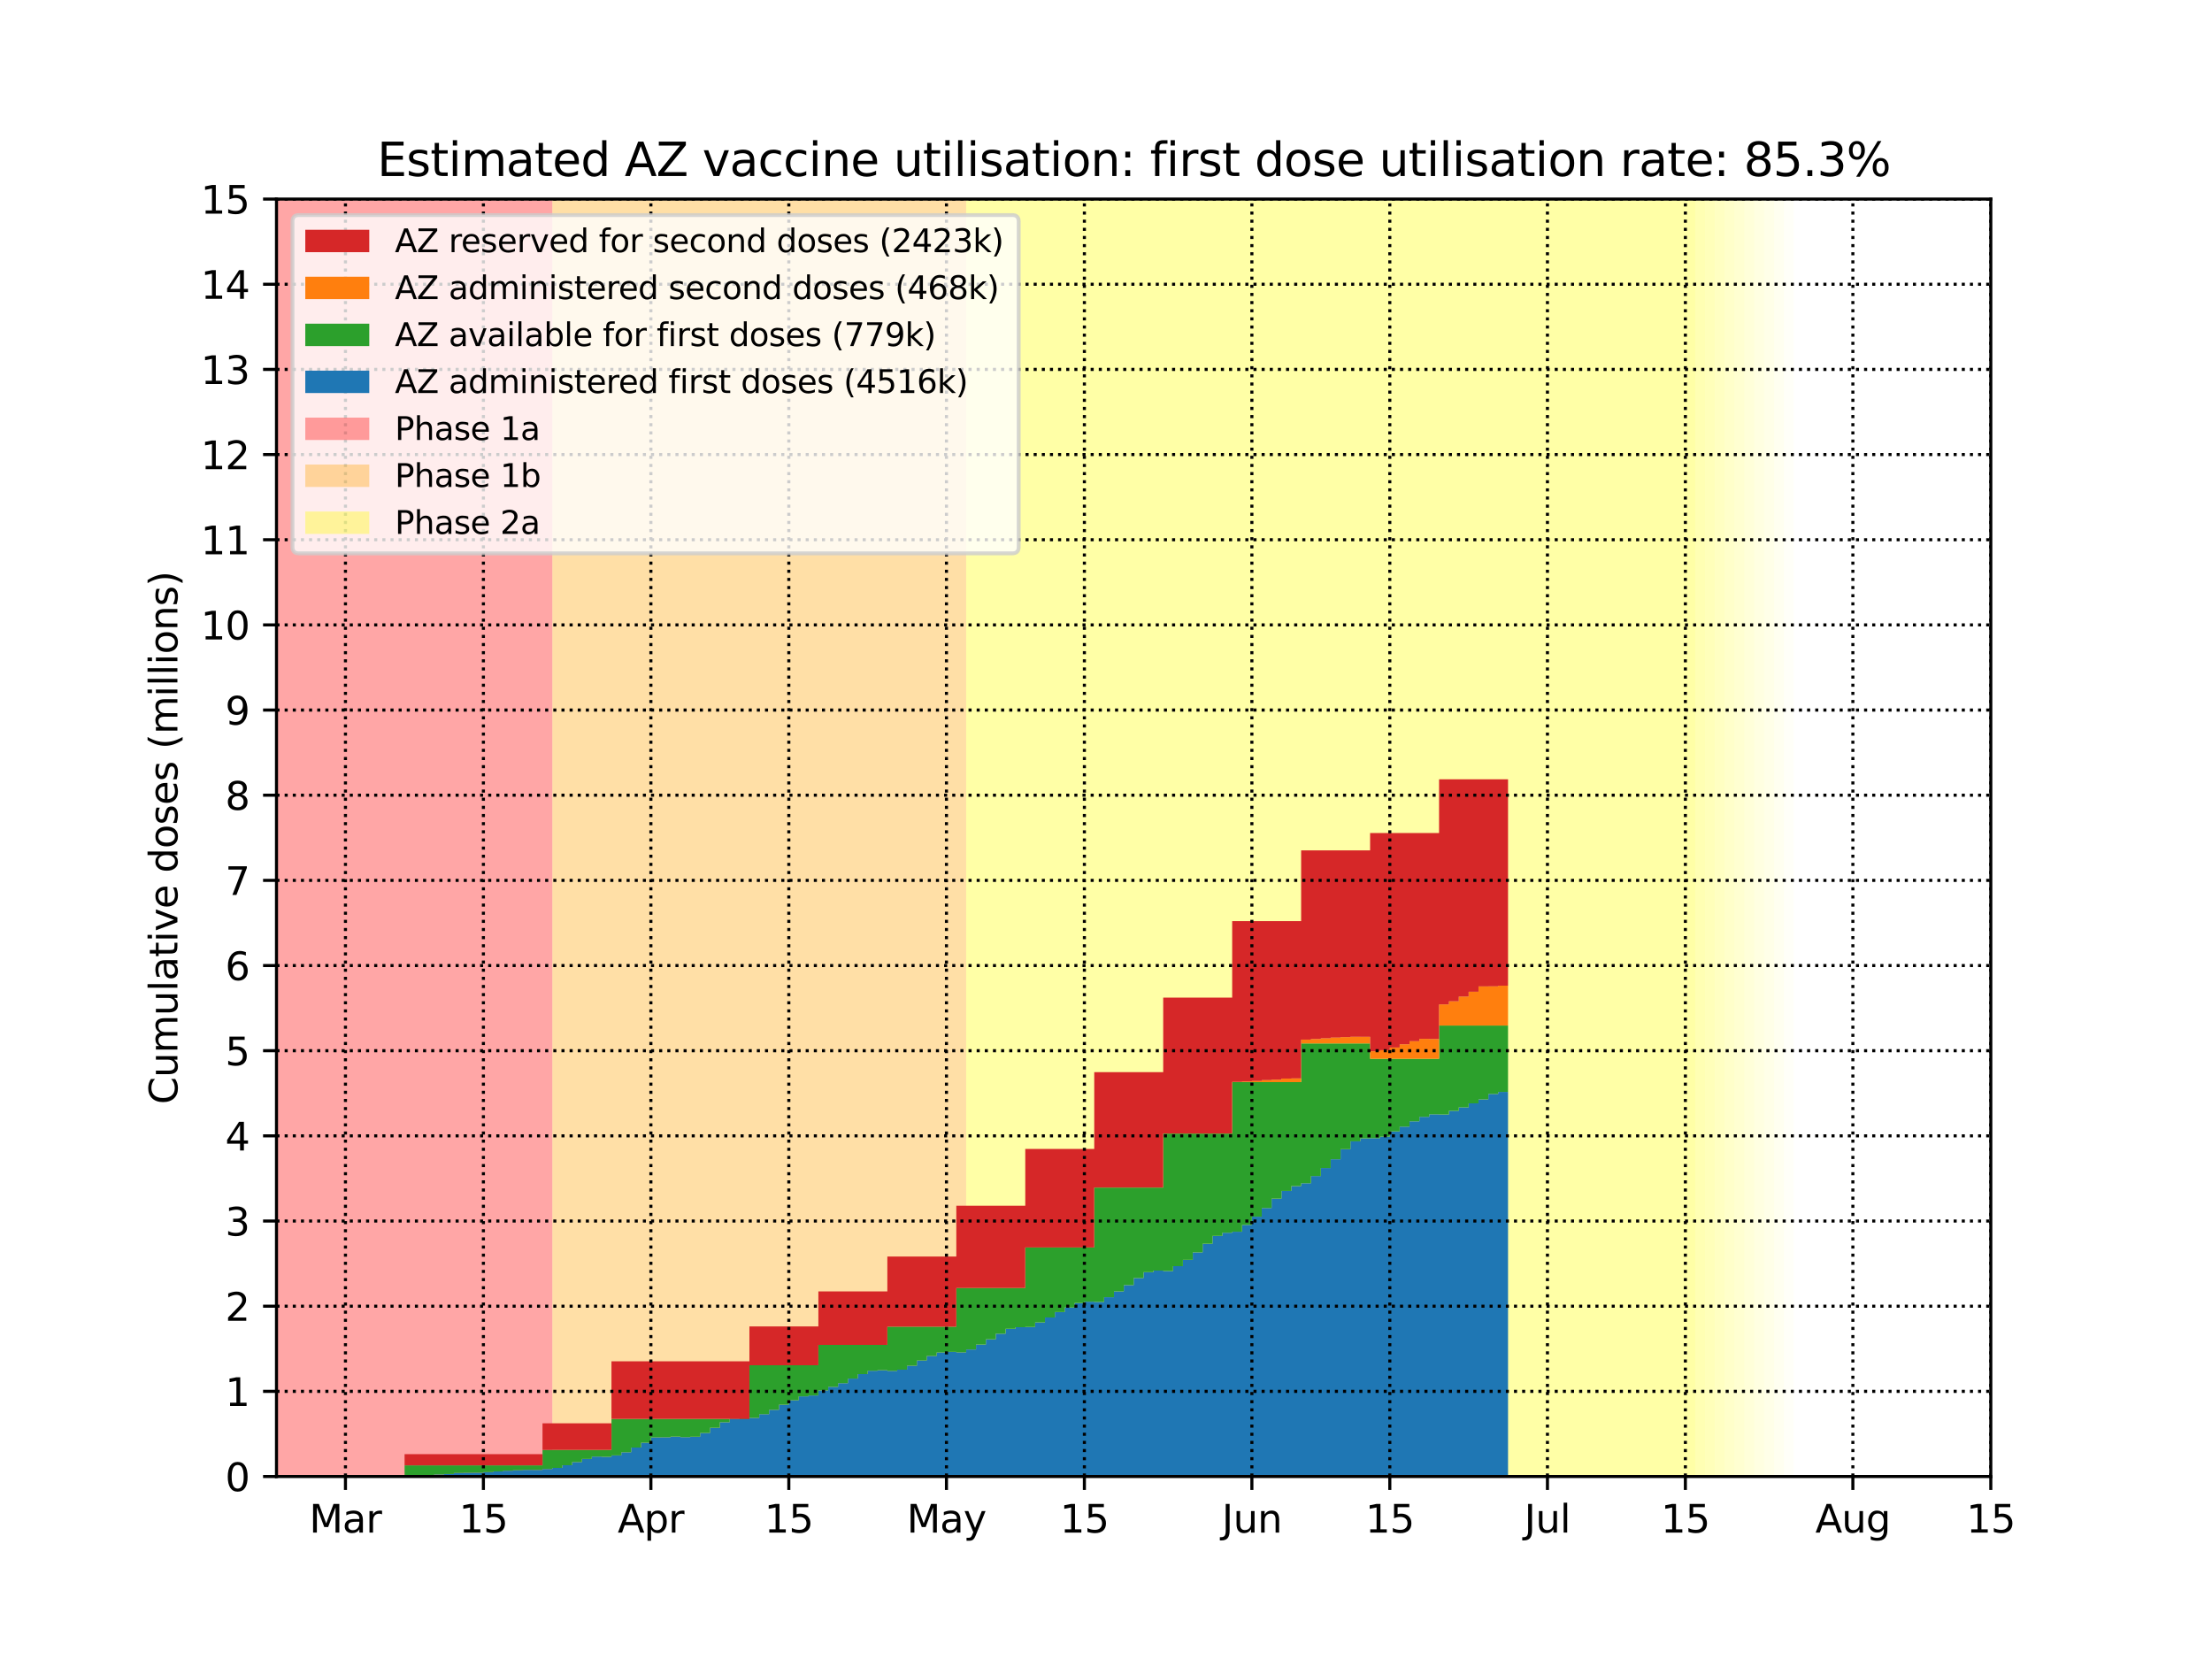 <?xml version="1.0" encoding="utf-8" standalone="no"?>
<!DOCTYPE svg PUBLIC "-//W3C//DTD SVG 1.1//EN"
  "http://www.w3.org/Graphics/SVG/1.1/DTD/svg11.dtd">
<svg height="432pt" version="1.1" viewBox="0 0 576 432" width="576pt" xmlns="http://www.w3.org/2000/svg" xmlns:xlink="http://www.w3.org/1999/xlink">
 <defs>
  <style type="text/css">*{stroke-linecap:butt;stroke-linejoin:round;}</style>
 </defs>
 <g id="figure_1">
  <g id="patch_1">
   <path d="M 0 432 
L 576 432 
L 576 0 
L 0 0 
z
" style="fill:#ffffff;"/>
  </g>
  <g id="axes_1">
   <g id="patch_2">
    <path d="M 72 384.48 
L 518.4 384.48 
L 518.4 51.84 
L 72 51.84 
z
" style="fill:#ffffff;"/>
   </g>
   <g id="PolyCollection_1">
    <defs>
     <path d="M 143.834 -47.52 
L 69.434 -47.52 
L 69.434 -380.16 
L 143.834 -380.16 
L 143.834 -380.16 
L 143.834 -47.52 
z
" id="m532187b31a"/>
    </defs>
    <g clip-path="url(#pb894fad104)">
     <use style="fill:#ff0000;fill-opacity:0.35;" x="0" xlink:href="#m532187b31a" y="432"/>
    </g>
   </g>
   <g id="PolyCollection_2">
    <defs>
     <path d="M 251.586 -47.52 
L 143.834 -47.52 
L 143.834 -380.16 
L 251.586 -380.16 
L 251.586 -380.16 
L 251.586 -47.52 
z
" id="mc30d08ef95"/>
    </defs>
    <g clip-path="url(#pb894fad104)">
     <use style="fill:#ffa500;fill-opacity:0.35;" x="0" xlink:href="#mc30d08ef95" y="432"/>
    </g>
   </g>
   <g id="PolyCollection_3">
    <defs>
     <path d="M 441.434 -47.52 
L 251.586 -47.52 
L 251.586 -380.16 
L 441.434 -380.16 
L 441.434 -380.16 
L 441.434 -47.52 
z
" id="m410c52e4bc"/>
    </defs>
    <g clip-path="url(#pb894fad104)">
     <use style="fill:#ffff00;fill-opacity:0.35;" x="0" xlink:href="#m410c52e4bc" y="432"/>
    </g>
   </g>
   <g id="PolyCollection_4">
    <defs>
     <path d="M 444 -47.52 
L 441.434 -47.52 
L 441.434 -380.16 
L 444 -380.16 
L 444 -380.16 
L 444 -47.52 
z
" id="m26aeb68589"/>
    </defs>
    <g clip-path="url(#pb894fad104)">
     <use style="fill:#ffff00;fill-opacity:0.3;" x="0" xlink:href="#m26aeb68589" y="432"/>
    </g>
   </g>
   <g id="PolyCollection_5">
    <defs>
     <path d="M 446.566 -47.52 
L 444 -47.52 
L 444 -380.16 
L 446.566 -380.16 
L 446.566 -380.16 
L 446.566 -47.52 
z
" id="m0830008b04"/>
    </defs>
    <g clip-path="url(#pb894fad104)">
     <use style="fill:#ffff00;fill-opacity:0.27;" x="0" xlink:href="#m0830008b04" y="432"/>
    </g>
   </g>
   <g id="PolyCollection_6">
    <defs>
     <path d="M 449.131 -47.52 
L 446.566 -47.52 
L 446.566 -380.16 
L 449.131 -380.16 
L 449.131 -380.16 
L 449.131 -47.52 
z
" id="m6e8df945b4"/>
    </defs>
    <g clip-path="url(#pb894fad104)">
     <use style="fill:#ffff00;fill-opacity:0.24;" x="0" xlink:href="#m6e8df945b4" y="432"/>
    </g>
   </g>
   <g id="PolyCollection_7">
    <defs>
     <path d="M 451.697 -47.52 
L 449.131 -47.52 
L 449.131 -380.16 
L 451.697 -380.16 
L 451.697 -380.16 
L 451.697 -47.52 
z
" id="mb6787ffe5f"/>
    </defs>
    <g clip-path="url(#pb894fad104)">
     <use style="fill:#ffff00;fill-opacity:0.21;" x="0" xlink:href="#mb6787ffe5f" y="432"/>
    </g>
   </g>
   <g id="PolyCollection_8">
    <defs>
     <path d="M 454.262 -47.52 
L 451.697 -47.52 
L 451.697 -380.16 
L 454.262 -380.16 
L 454.262 -380.16 
L 454.262 -47.52 
z
" id="mdbaf4f457a"/>
    </defs>
    <g clip-path="url(#pb894fad104)">
     <use style="fill:#ffff00;fill-opacity:0.18;" x="0" xlink:href="#mdbaf4f457a" y="432"/>
    </g>
   </g>
   <g id="PolyCollection_9">
    <defs>
     <path d="M 456.828 -47.52 
L 454.262 -47.52 
L 454.262 -380.16 
L 456.828 -380.16 
L 456.828 -380.16 
L 456.828 -47.52 
z
" id="mba08c6a99d"/>
    </defs>
    <g clip-path="url(#pb894fad104)">
     <use style="fill:#ffff00;fill-opacity:0.15;" x="0" xlink:href="#mba08c6a99d" y="432"/>
    </g>
   </g>
   <g id="PolyCollection_10">
    <defs>
     <path d="M 459.393 -47.52 
L 456.828 -47.52 
L 456.828 -380.16 
L 459.393 -380.16 
L 459.393 -380.16 
L 459.393 -47.52 
z
" id="m76784f21e1"/>
    </defs>
    <g clip-path="url(#pb894fad104)">
     <use style="fill:#ffff00;fill-opacity:0.12;" x="0" xlink:href="#m76784f21e1" y="432"/>
    </g>
   </g>
   <g id="PolyCollection_11">
    <defs>
     <path d="M 461.959 -47.52 
L 459.393 -47.52 
L 459.393 -380.16 
L 461.959 -380.16 
L 461.959 -380.16 
L 461.959 -47.52 
z
" id="m6fa70ca8bd"/>
    </defs>
    <g clip-path="url(#pb894fad104)">
     <use style="fill:#ffff00;fill-opacity:0.09;" x="0" xlink:href="#m6fa70ca8bd" y="432"/>
    </g>
   </g>
   <g id="PolyCollection_12">
    <defs>
     <path d="M 464.524 -47.52 
L 461.959 -47.52 
L 461.959 -380.16 
L 464.524 -380.16 
L 464.524 -380.16 
L 464.524 -47.52 
z
" id="m6327f05fcb"/>
    </defs>
    <g clip-path="url(#pb894fad104)">
     <use style="fill:#ffff00;fill-opacity:0.06;" x="0" xlink:href="#m6327f05fcb" y="432"/>
    </g>
   </g>
   <g id="PolyCollection_13">
    <defs>
     <path d="M 467.09 -47.52 
L 464.524 -47.52 
L 464.524 -380.16 
L 467.09 -380.16 
L 467.09 -380.16 
L 467.09 -47.52 
z
" id="mfebb90faa4"/>
    </defs>
    <g clip-path="url(#pb894fad104)">
     <use style="fill:#ffff00;fill-opacity:0.03;" x="0" xlink:href="#mfebb90faa4" y="432"/>
    </g>
   </g>
   <g id="PolyCollection_14">
    <defs>
     <path d="M 72 -47.52 
L 72 -47.52 
L 72 -47.52 
L 74.566 -47.52 
L 74.566 -47.52 
L 77.131 -47.52 
L 77.131 -47.52 
L 79.697 -47.52 
L 79.697 -47.52 
L 82.262 -47.52 
L 82.262 -47.52 
L 84.828 -47.52 
L 84.828 -47.52 
L 87.393 -47.52 
L 87.393 -47.52 
L 89.959 -47.52 
L 89.959 -47.52 
L 92.524 -47.52 
L 92.524 -47.52 
L 95.09 -47.52 
L 95.09 -47.52 
L 97.655 -47.52 
L 97.655 -47.52 
L 100.221 -47.52 
L 100.221 -47.52 
L 102.786 -47.52 
L 102.786 -47.52 
L 105.352 -47.52 
L 105.352 -47.52 
L 107.917 -47.52 
L 107.917 -47.52 
L 110.483 -47.52 
L 110.483 -47.52 
L 113.048 -47.52 
L 113.048 -47.52 
L 115.614 -47.52 
L 115.614 -47.52 
L 118.179 -47.52 
L 118.179 -47.52 
L 120.745 -47.52 
L 120.745 -47.52 
L 123.31 -47.52 
L 123.31 -47.52 
L 125.876 -47.52 
L 125.876 -47.52 
L 128.441 -47.52 
L 128.441 -47.52 
L 131.007 -47.52 
L 131.007 -47.52 
L 133.572 -47.52 
L 133.572 -47.52 
L 136.138 -47.52 
L 136.138 -47.52 
L 138.703 -47.52 
L 138.703 -47.52 
L 141.269 -47.52 
L 141.269 -47.52 
L 143.834 -47.52 
L 143.834 -47.52 
L 146.4 -47.52 
L 146.4 -47.52 
L 148.966 -47.52 
L 148.966 -47.52 
L 151.531 -47.52 
L 151.531 -47.52 
L 154.097 -47.52 
L 154.097 -47.52 
L 156.662 -47.52 
L 156.662 -47.52 
L 159.228 -47.52 
L 159.228 -47.52 
L 161.793 -47.52 
L 161.793 -47.52 
L 164.359 -47.52 
L 164.359 -47.52 
L 166.924 -47.52 
L 166.924 -47.52 
L 169.49 -47.52 
L 169.49 -47.52 
L 172.055 -47.52 
L 172.055 -47.52 
L 174.621 -47.52 
L 174.621 -47.52 
L 177.186 -47.52 
L 177.186 -47.52 
L 179.752 -47.52 
L 179.752 -47.52 
L 182.317 -47.52 
L 182.317 -47.52 
L 184.883 -47.52 
L 184.883 -47.52 
L 187.448 -47.52 
L 187.448 -47.52 
L 190.014 -47.52 
L 190.014 -47.52 
L 192.579 -47.52 
L 192.579 -47.52 
L 195.145 -47.52 
L 195.145 -47.52 
L 197.71 -47.52 
L 197.71 -47.52 
L 200.276 -47.52 
L 200.276 -47.52 
L 202.841 -47.52 
L 202.841 -47.52 
L 205.407 -47.52 
L 205.407 -47.52 
L 207.972 -47.52 
L 207.972 -47.52 
L 210.538 -47.52 
L 210.538 -47.52 
L 213.103 -47.52 
L 213.103 -47.52 
L 215.669 -47.52 
L 215.669 -47.52 
L 218.234 -47.52 
L 218.234 -47.52 
L 220.8 -47.52 
L 220.8 -47.52 
L 223.366 -47.52 
L 223.366 -47.52 
L 225.931 -47.52 
L 225.931 -47.52 
L 228.497 -47.52 
L 228.497 -47.52 
L 231.062 -47.52 
L 231.062 -47.52 
L 233.628 -47.52 
L 233.628 -47.52 
L 236.193 -47.52 
L 236.193 -47.52 
L 238.759 -47.52 
L 238.759 -47.52 
L 241.324 -47.52 
L 241.324 -47.52 
L 243.89 -47.52 
L 243.89 -47.52 
L 246.455 -47.52 
L 246.455 -47.52 
L 249.021 -47.52 
L 249.021 -47.52 
L 251.586 -47.52 
L 251.586 -47.52 
L 254.152 -47.52 
L 254.152 -47.52 
L 256.717 -47.52 
L 256.717 -47.52 
L 259.283 -47.52 
L 259.283 -47.52 
L 261.848 -47.52 
L 261.848 -47.52 
L 264.414 -47.52 
L 264.414 -47.52 
L 266.979 -47.52 
L 266.979 -47.52 
L 269.545 -47.52 
L 269.545 -47.52 
L 272.11 -47.52 
L 272.11 -47.52 
L 274.676 -47.52 
L 274.676 -47.52 
L 277.241 -47.52 
L 277.241 -47.52 
L 279.807 -47.52 
L 279.807 -47.52 
L 282.372 -47.52 
L 282.372 -47.52 
L 284.938 -47.52 
L 284.938 -47.52 
L 287.503 -47.52 
L 287.503 -47.52 
L 290.069 -47.52 
L 290.069 -47.52 
L 292.634 -47.52 
L 292.634 -47.52 
L 295.2 -47.52 
L 295.2 -47.52 
L 297.766 -47.52 
L 297.766 -47.52 
L 300.331 -47.52 
L 300.331 -47.52 
L 302.897 -47.52 
L 302.897 -47.52 
L 305.462 -47.52 
L 305.462 -47.52 
L 308.028 -47.52 
L 308.028 -47.52 
L 310.593 -47.52 
L 310.593 -47.52 
L 313.159 -47.52 
L 313.159 -47.52 
L 315.724 -47.52 
L 315.724 -47.52 
L 318.29 -47.52 
L 318.29 -47.52 
L 320.855 -47.52 
L 320.855 -47.52 
L 323.421 -47.52 
L 323.421 -47.52 
L 325.986 -47.52 
L 325.986 -47.52 
L 328.552 -47.52 
L 328.552 -47.52 
L 331.117 -47.52 
L 331.117 -47.52 
L 333.683 -47.52 
L 333.683 -47.52 
L 336.248 -47.52 
L 336.248 -47.52 
L 338.814 -47.52 
L 338.814 -47.52 
L 341.379 -47.52 
L 341.379 -47.52 
L 343.945 -47.52 
L 343.945 -47.52 
L 346.51 -47.52 
L 346.51 -47.52 
L 349.076 -47.52 
L 349.076 -47.52 
L 351.641 -47.52 
L 351.641 -47.52 
L 354.207 -47.52 
L 354.207 -47.52 
L 356.772 -47.52 
L 356.772 -47.52 
L 359.338 -47.52 
L 359.338 -47.52 
L 361.903 -47.52 
L 361.903 -47.52 
L 364.469 -47.52 
L 364.469 -47.52 
L 367.034 -47.52 
L 367.034 -47.52 
L 369.6 -47.52 
L 369.6 -47.52 
L 372.166 -47.52 
L 372.166 -47.52 
L 374.731 -47.52 
L 374.731 -47.52 
L 377.297 -47.52 
L 377.297 -47.52 
L 379.862 -47.52 
L 379.862 -47.52 
L 382.428 -47.52 
L 382.428 -47.52 
L 384.993 -47.52 
L 384.993 -47.52 
L 387.559 -47.52 
L 387.559 -47.52 
L 390.124 -47.52 
L 390.124 -47.52 
L 392.69 -47.52 
L 392.69 -147.677 
L 392.69 -147.677 
L 390.124 -147.677 
L 390.124 -147.149 
L 387.559 -147.149 
L 387.559 -145.731 
L 384.993 -145.731 
L 384.993 -144.696 
L 382.428 -144.696 
L 382.428 -143.658 
L 379.862 -143.658 
L 379.862 -142.758 
L 377.297 -142.758 
L 377.297 -141.8 
L 374.731 -141.8 
L 374.731 -141.844 
L 372.166 -141.844 
L 372.166 -141.195 
L 369.6 -141.195 
L 369.6 -140.026 
L 367.034 -140.026 
L 367.034 -138.634 
L 364.469 -138.634 
L 364.469 -137.401 
L 361.903 -137.401 
L 361.903 -136.034 
L 359.338 -136.034 
L 359.338 -135.632 
L 356.772 -135.632 
L 356.772 -135.579 
L 354.207 -135.579 
L 354.207 -134.795 
L 351.641 -134.795 
L 351.641 -132.761 
L 349.076 -132.761 
L 349.076 -130.146 
L 346.51 -130.146 
L 346.51 -127.86 
L 343.945 -127.86 
L 343.945 -125.774 
L 341.379 -125.774 
L 341.379 -123.9 
L 338.814 -123.9 
L 338.814 -123.164 
L 336.248 -123.164 
L 336.248 -121.895 
L 333.683 -121.895 
L 333.683 -119.877 
L 331.117 -119.877 
L 331.117 -117.436 
L 328.552 -117.436 
L 328.552 -115.178 
L 325.986 -115.178 
L 325.986 -113.045 
L 323.421 -113.045 
L 323.421 -111.271 
L 320.855 -111.271 
L 320.855 -111.013 
L 318.29 -111.013 
L 318.29 -110.174 
L 315.724 -110.174 
L 315.724 -108.14 
L 313.159 -108.14 
L 313.159 -105.891 
L 310.593 -105.891 
L 310.593 -103.944 
L 308.028 -103.944 
L 308.028 -102.303 
L 305.462 -102.303 
L 305.462 -101.041 
L 302.897 -101.041 
L 302.897 -101.145 
L 300.331 -101.145 
L 300.331 -100.728 
L 297.766 -100.728 
L 297.766 -99.204 
L 295.2 -99.204 
L 295.2 -97.363 
L 292.634 -97.363 
L 292.634 -95.737 
L 290.069 -95.737 
L 290.069 -94.224 
L 287.503 -94.224 
L 287.503 -92.994 
L 284.938 -92.994 
L 284.938 -93.057 
L 282.372 -93.057 
L 282.372 -92.695 
L 279.807 -92.695 
L 279.807 -91.524 
L 277.241 -91.524 
L 277.241 -90.35 
L 274.676 -90.35 
L 274.676 -88.93 
L 272.11 -88.93 
L 272.11 -87.663 
L 269.545 -87.663 
L 269.545 -86.466 
L 266.979 -86.466 
L 266.979 -86.394 
L 264.414 -86.394 
L 264.414 -85.983 
L 261.848 -85.983 
L 261.848 -84.717 
L 259.283 -84.717 
L 259.283 -83.244 
L 256.717 -83.244 
L 256.717 -81.89 
L 254.152 -81.89 
L 254.152 -80.616 
L 251.586 -80.616 
L 251.586 -79.858 
L 249.021 -79.858 
L 249.021 -79.985 
L 246.455 -79.985 
L 246.455 -79.827 
L 243.89 -79.827 
L 243.89 -78.906 
L 241.324 -78.906 
L 241.324 -77.739 
L 238.759 -77.739 
L 238.759 -76.363 
L 236.193 -76.363 
L 236.193 -75.343 
L 233.628 -75.343 
L 233.628 -75.04 
L 231.062 -75.04 
L 231.062 -75.198 
L 228.497 -75.198 
L 228.497 -75.064 
L 225.931 -75.064 
L 225.931 -74.186 
L 223.366 -74.186 
L 223.366 -73.023 
L 220.8 -73.023 
L 220.8 -71.831 
L 218.234 -71.831 
L 218.234 -70.878 
L 215.669 -70.878 
L 215.669 -69.946 
L 213.103 -69.946 
L 213.103 -68.621 
L 210.538 -68.621 
L 210.538 -68.398 
L 207.972 -68.398 
L 207.972 -67.387 
L 205.407 -67.387 
L 205.407 -66.216 
L 202.841 -66.216 
L 202.841 -64.891 
L 200.276 -64.891 
L 200.276 -63.767 
L 197.71 -63.767 
L 197.71 -62.794 
L 195.145 -62.794 
L 195.145 -62.838 
L 192.579 -62.838 
L 192.579 -62.571 
L 190.014 -62.571 
L 190.014 -61.656 
L 187.448 -61.656 
L 187.448 -60.206 
L 184.883 -60.206 
L 184.883 -58.858 
L 182.317 -58.858 
L 182.317 -57.876 
L 179.752 -57.876 
L 179.752 -57.767 
L 177.186 -57.767 
L 177.186 -57.904 
L 174.621 -57.904 
L 174.621 -57.731 
L 172.055 -57.731 
L 172.055 -57.715 
L 169.49 -57.715 
L 169.49 -56.32 
L 166.924 -56.32 
L 166.924 -55.058 
L 164.359 -55.058 
L 164.359 -53.83 
L 161.793 -53.83 
L 161.793 -53.016 
L 159.228 -53.016 
L 159.228 -52.652 
L 156.662 -52.652 
L 156.662 -52.715 
L 154.097 -52.715 
L 154.097 -52.097 
L 151.531 -52.097 
L 151.531 -51.286 
L 148.966 -51.286 
L 148.966 -50.455 
L 146.4 -50.455 
L 146.4 -49.762 
L 143.834 -49.762 
L 143.834 -49.473 
L 141.269 -49.473 
L 141.269 -49.236 
L 138.703 -49.236 
L 138.703 -49.243 
L 136.138 -49.243 
L 136.138 -49.156 
L 133.572 -49.156 
L 133.572 -49.031 
L 131.007 -49.031 
L 131.007 -48.839 
L 128.441 -48.839 
L 128.441 -48.659 
L 125.876 -48.659 
L 125.876 -48.509 
L 123.31 -48.509 
L 123.31 -48.49 
L 120.745 -48.49 
L 120.745 -48.451 
L 118.179 -48.451 
L 118.179 -48.162 
L 115.614 -48.162 
L 115.614 -48.041 
L 113.048 -48.041 
L 113.048 -47.817 
L 110.483 -47.817 
L 110.483 -47.682 
L 107.917 -47.682 
L 107.917 -47.58 
L 105.352 -47.58 
L 105.352 -47.52 
L 102.786 -47.52 
L 102.786 -47.52 
L 100.221 -47.52 
L 100.221 -47.52 
L 97.655 -47.52 
L 97.655 -47.52 
L 95.09 -47.52 
L 95.09 -47.52 
L 92.524 -47.52 
L 92.524 -47.52 
L 89.959 -47.52 
L 89.959 -47.52 
L 87.393 -47.52 
L 87.393 -47.52 
L 84.828 -47.52 
L 84.828 -47.52 
L 82.262 -47.52 
L 82.262 -47.52 
L 79.697 -47.52 
L 79.697 -47.52 
L 77.131 -47.52 
L 77.131 -47.52 
L 74.566 -47.52 
L 74.566 -47.52 
L 72 -47.52 
L 72 -47.52 
z
" id="m5205a4e22e"/>
    </defs>
    <g clip-path="url(#pb894fad104)">
     <use style="fill:#1f77b4;" x="0" xlink:href="#m5205a4e22e" y="432"/>
    </g>
   </g>
   <g id="PolyCollection_15">
    <defs>
     <path d="M 72 -47.52 
L 72 -47.52 
L 72 -47.52 
L 74.566 -47.52 
L 74.566 -47.52 
L 77.131 -47.52 
L 77.131 -47.52 
L 79.697 -47.52 
L 79.697 -47.52 
L 82.262 -47.52 
L 82.262 -47.52 
L 84.828 -47.52 
L 84.828 -47.52 
L 87.393 -47.52 
L 87.393 -47.52 
L 89.959 -47.52 
L 89.959 -47.52 
L 92.524 -47.52 
L 92.524 -47.52 
L 95.09 -47.52 
L 95.09 -47.52 
L 97.655 -47.52 
L 97.655 -47.52 
L 100.221 -47.52 
L 100.221 -47.52 
L 102.786 -47.52 
L 102.786 -47.52 
L 105.352 -47.52 
L 105.352 -47.58 
L 107.917 -47.58 
L 107.917 -47.682 
L 110.483 -47.682 
L 110.483 -47.817 
L 113.048 -47.817 
L 113.048 -48.041 
L 115.614 -48.041 
L 115.614 -48.162 
L 118.179 -48.162 
L 118.179 -48.451 
L 120.745 -48.451 
L 120.745 -48.49 
L 123.31 -48.49 
L 123.31 -48.509 
L 125.876 -48.509 
L 125.876 -48.659 
L 128.441 -48.659 
L 128.441 -48.839 
L 131.007 -48.839 
L 131.007 -49.031 
L 133.572 -49.031 
L 133.572 -49.156 
L 136.138 -49.156 
L 136.138 -49.243 
L 138.703 -49.243 
L 138.703 -49.236 
L 141.269 -49.236 
L 141.269 -49.473 
L 143.834 -49.473 
L 143.834 -49.762 
L 146.4 -49.762 
L 146.4 -50.455 
L 148.966 -50.455 
L 148.966 -51.286 
L 151.531 -51.286 
L 151.531 -52.097 
L 154.097 -52.097 
L 154.097 -52.715 
L 156.662 -52.715 
L 156.662 -52.652 
L 159.228 -52.652 
L 159.228 -53.016 
L 161.793 -53.016 
L 161.793 -53.83 
L 164.359 -53.83 
L 164.359 -55.058 
L 166.924 -55.058 
L 166.924 -56.32 
L 169.49 -56.32 
L 169.49 -57.715 
L 172.055 -57.715 
L 172.055 -57.731 
L 174.621 -57.731 
L 174.621 -57.904 
L 177.186 -57.904 
L 177.186 -57.767 
L 179.752 -57.767 
L 179.752 -57.876 
L 182.317 -57.876 
L 182.317 -58.858 
L 184.883 -58.858 
L 184.883 -60.206 
L 187.448 -60.206 
L 187.448 -61.656 
L 190.014 -61.656 
L 190.014 -62.571 
L 192.579 -62.571 
L 192.579 -62.838 
L 195.145 -62.838 
L 195.145 -62.794 
L 197.71 -62.794 
L 197.71 -63.767 
L 200.276 -63.767 
L 200.276 -64.891 
L 202.841 -64.891 
L 202.841 -66.216 
L 205.407 -66.216 
L 205.407 -67.387 
L 207.972 -67.387 
L 207.972 -68.398 
L 210.538 -68.398 
L 210.538 -68.621 
L 213.103 -68.621 
L 213.103 -69.946 
L 215.669 -69.946 
L 215.669 -70.878 
L 218.234 -70.878 
L 218.234 -71.831 
L 220.8 -71.831 
L 220.8 -73.023 
L 223.366 -73.023 
L 223.366 -74.186 
L 225.931 -74.186 
L 225.931 -75.064 
L 228.497 -75.064 
L 228.497 -75.198 
L 231.062 -75.198 
L 231.062 -75.04 
L 233.628 -75.04 
L 233.628 -75.343 
L 236.193 -75.343 
L 236.193 -76.363 
L 238.759 -76.363 
L 238.759 -77.739 
L 241.324 -77.739 
L 241.324 -78.906 
L 243.89 -78.906 
L 243.89 -79.827 
L 246.455 -79.827 
L 246.455 -79.985 
L 249.021 -79.985 
L 249.021 -79.858 
L 251.586 -79.858 
L 251.586 -80.616 
L 254.152 -80.616 
L 254.152 -81.89 
L 256.717 -81.89 
L 256.717 -83.244 
L 259.283 -83.244 
L 259.283 -84.717 
L 261.848 -84.717 
L 261.848 -85.983 
L 264.414 -85.983 
L 264.414 -86.394 
L 266.979 -86.394 
L 266.979 -86.466 
L 269.545 -86.466 
L 269.545 -87.663 
L 272.11 -87.663 
L 272.11 -88.93 
L 274.676 -88.93 
L 274.676 -90.35 
L 277.241 -90.35 
L 277.241 -91.524 
L 279.807 -91.524 
L 279.807 -92.695 
L 282.372 -92.695 
L 282.372 -93.057 
L 284.938 -93.057 
L 284.938 -92.994 
L 287.503 -92.994 
L 287.503 -94.224 
L 290.069 -94.224 
L 290.069 -95.737 
L 292.634 -95.737 
L 292.634 -97.363 
L 295.2 -97.363 
L 295.2 -99.204 
L 297.766 -99.204 
L 297.766 -100.728 
L 300.331 -100.728 
L 300.331 -101.145 
L 302.897 -101.145 
L 302.897 -101.041 
L 305.462 -101.041 
L 305.462 -102.303 
L 308.028 -102.303 
L 308.028 -103.944 
L 310.593 -103.944 
L 310.593 -105.891 
L 313.159 -105.891 
L 313.159 -108.14 
L 315.724 -108.14 
L 315.724 -110.174 
L 318.29 -110.174 
L 318.29 -111.013 
L 320.855 -111.013 
L 320.855 -111.271 
L 323.421 -111.271 
L 323.421 -113.045 
L 325.986 -113.045 
L 325.986 -115.178 
L 328.552 -115.178 
L 328.552 -117.436 
L 331.117 -117.436 
L 331.117 -119.877 
L 333.683 -119.877 
L 333.683 -121.895 
L 336.248 -121.895 
L 336.248 -123.164 
L 338.814 -123.164 
L 338.814 -123.9 
L 341.379 -123.9 
L 341.379 -125.774 
L 343.945 -125.774 
L 343.945 -127.86 
L 346.51 -127.86 
L 346.51 -130.146 
L 349.076 -130.146 
L 349.076 -132.761 
L 351.641 -132.761 
L 351.641 -134.795 
L 354.207 -134.795 
L 354.207 -135.579 
L 356.772 -135.579 
L 356.772 -135.632 
L 359.338 -135.632 
L 359.338 -136.034 
L 361.903 -136.034 
L 361.903 -137.401 
L 364.469 -137.401 
L 364.469 -138.634 
L 367.034 -138.634 
L 367.034 -140.026 
L 369.6 -140.026 
L 369.6 -141.195 
L 372.166 -141.195 
L 372.166 -141.844 
L 374.731 -141.844 
L 374.731 -141.8 
L 377.297 -141.8 
L 377.297 -142.758 
L 379.862 -142.758 
L 379.862 -143.658 
L 382.428 -143.658 
L 382.428 -144.696 
L 384.993 -144.696 
L 384.993 -145.731 
L 387.559 -145.731 
L 387.559 -147.149 
L 390.124 -147.149 
L 390.124 -147.677 
L 392.69 -147.677 
L 392.69 -164.949 
L 392.69 -164.949 
L 390.124 -164.949 
L 390.124 -164.949 
L 387.559 -164.949 
L 387.559 -164.949 
L 384.993 -164.949 
L 384.993 -164.949 
L 382.428 -164.949 
L 382.428 -164.949 
L 379.862 -164.949 
L 379.862 -164.949 
L 377.297 -164.949 
L 377.297 -164.949 
L 374.731 -164.949 
L 374.731 -156.296 
L 372.166 -156.296 
L 372.166 -156.296 
L 369.6 -156.296 
L 369.6 -156.296 
L 367.034 -156.296 
L 367.034 -156.296 
L 364.469 -156.296 
L 364.469 -156.296 
L 361.903 -156.296 
L 361.903 -156.296 
L 359.338 -156.296 
L 359.338 -156.296 
L 356.772 -156.296 
L 356.772 -160.301 
L 354.207 -160.301 
L 354.207 -160.301 
L 351.641 -160.301 
L 351.641 -160.301 
L 349.076 -160.301 
L 349.076 -160.301 
L 346.51 -160.301 
L 346.51 -160.301 
L 343.945 -160.301 
L 343.945 -160.301 
L 341.379 -160.301 
L 341.379 -160.301 
L 338.814 -160.301 
L 338.814 -150.216 
L 336.248 -150.216 
L 336.248 -150.216 
L 333.683 -150.216 
L 333.683 -150.216 
L 331.117 -150.216 
L 331.117 -150.216 
L 328.552 -150.216 
L 328.552 -150.216 
L 325.986 -150.216 
L 325.986 -150.216 
L 323.421 -150.216 
L 323.421 -150.216 
L 320.855 -150.216 
L 320.855 -136.827 
L 318.29 -136.827 
L 318.29 -136.827 
L 315.724 -136.827 
L 315.724 -136.827 
L 313.159 -136.827 
L 313.159 -136.827 
L 310.593 -136.827 
L 310.593 -136.827 
L 308.028 -136.827 
L 308.028 -136.827 
L 305.462 -136.827 
L 305.462 -136.827 
L 302.897 -136.827 
L 302.897 -122.761 
L 300.331 -122.761 
L 300.331 -122.761 
L 297.766 -122.761 
L 297.766 -122.761 
L 295.2 -122.761 
L 295.2 -122.761 
L 292.634 -122.761 
L 292.634 -122.761 
L 290.069 -122.761 
L 290.069 -122.761 
L 287.503 -122.761 
L 287.503 -122.761 
L 284.938 -122.761 
L 284.938 -107.161 
L 282.372 -107.161 
L 282.372 -107.161 
L 279.807 -107.161 
L 279.807 -107.161 
L 277.241 -107.161 
L 277.241 -107.161 
L 274.676 -107.161 
L 274.676 -107.161 
L 272.11 -107.161 
L 272.11 -107.161 
L 269.545 -107.161 
L 269.545 -107.161 
L 266.979 -107.161 
L 266.979 -96.607 
L 264.414 -96.607 
L 264.414 -96.607 
L 261.848 -96.607 
L 261.848 -96.607 
L 259.283 -96.607 
L 259.283 -96.607 
L 256.717 -96.607 
L 256.717 -96.607 
L 254.152 -96.607 
L 254.152 -96.607 
L 251.586 -96.607 
L 251.586 -96.607 
L 249.021 -96.607 
L 249.021 -86.533 
L 246.455 -86.533 
L 246.455 -86.533 
L 243.89 -86.533 
L 243.89 -86.533 
L 241.324 -86.533 
L 241.324 -86.533 
L 238.759 -86.533 
L 238.759 -86.533 
L 236.193 -86.533 
L 236.193 -86.533 
L 233.628 -86.533 
L 233.628 -86.533 
L 231.062 -86.533 
L 231.062 -81.793 
L 228.497 -81.793 
L 228.497 -81.793 
L 225.931 -81.793 
L 225.931 -81.793 
L 223.366 -81.793 
L 223.366 -81.793 
L 220.8 -81.793 
L 220.8 -81.793 
L 218.234 -81.793 
L 218.234 -81.793 
L 215.669 -81.793 
L 215.669 -81.793 
L 213.103 -81.793 
L 213.103 -76.49 
L 210.538 -76.49 
L 210.538 -76.49 
L 207.972 -76.49 
L 207.972 -76.49 
L 205.407 -76.49 
L 205.407 -76.49 
L 202.841 -76.49 
L 202.841 -76.49 
L 200.276 -76.49 
L 200.276 -76.49 
L 197.71 -76.49 
L 197.71 -76.49 
L 195.145 -76.49 
L 195.145 -62.519 
L 192.579 -62.519 
L 192.579 -62.519 
L 190.014 -62.519 
L 190.014 -62.519 
L 187.448 -62.519 
L 187.448 -62.519 
L 184.883 -62.519 
L 184.883 -62.519 
L 182.317 -62.519 
L 182.317 -62.519 
L 179.752 -62.519 
L 179.752 -62.519 
L 177.186 -62.519 
L 177.186 -62.519 
L 174.621 -62.519 
L 174.621 -62.519 
L 172.055 -62.519 
L 172.055 -62.519 
L 169.49 -62.519 
L 169.49 -62.519 
L 166.924 -62.519 
L 166.924 -62.519 
L 164.359 -62.519 
L 164.359 -62.519 
L 161.793 -62.519 
L 161.793 -62.519 
L 159.228 -62.519 
L 159.228 -54.447 
L 156.662 -54.447 
L 156.662 -54.447 
L 154.097 -54.447 
L 154.097 -54.447 
L 151.531 -54.447 
L 151.531 -54.447 
L 148.966 -54.447 
L 148.966 -54.447 
L 146.4 -54.447 
L 146.4 -54.447 
L 143.834 -54.447 
L 143.834 -54.447 
L 141.269 -54.447 
L 141.269 -50.431 
L 138.703 -50.431 
L 138.703 -50.431 
L 136.138 -50.431 
L 136.138 -50.431 
L 133.572 -50.431 
L 133.572 -50.431 
L 131.007 -50.431 
L 131.007 -50.431 
L 128.441 -50.431 
L 128.441 -50.431 
L 125.876 -50.431 
L 125.876 -50.431 
L 123.31 -50.431 
L 123.31 -50.431 
L 120.745 -50.431 
L 120.745 -50.431 
L 118.179 -50.431 
L 118.179 -50.431 
L 115.614 -50.431 
L 115.614 -50.431 
L 113.048 -50.431 
L 113.048 -50.431 
L 110.483 -50.431 
L 110.483 -50.431 
L 107.917 -50.431 
L 107.917 -50.431 
L 105.352 -50.431 
L 105.352 -47.52 
L 102.786 -47.52 
L 102.786 -47.52 
L 100.221 -47.52 
L 100.221 -47.52 
L 97.655 -47.52 
L 97.655 -47.52 
L 95.09 -47.52 
L 95.09 -47.52 
L 92.524 -47.52 
L 92.524 -47.52 
L 89.959 -47.52 
L 89.959 -47.52 
L 87.393 -47.52 
L 87.393 -47.52 
L 84.828 -47.52 
L 84.828 -47.52 
L 82.262 -47.52 
L 82.262 -47.52 
L 79.697 -47.52 
L 79.697 -47.52 
L 77.131 -47.52 
L 77.131 -47.52 
L 74.566 -47.52 
L 74.566 -47.52 
L 72 -47.52 
L 72 -47.52 
z
" id="m963610a94b"/>
    </defs>
    <g clip-path="url(#pb894fad104)">
     <use style="fill:#2ca02c;" x="0" xlink:href="#m963610a94b" y="432"/>
    </g>
   </g>
   <g id="PolyCollection_16">
    <defs>
     <path d="M 72 -47.52 
L 72 -47.52 
L 72 -47.52 
L 74.566 -47.52 
L 74.566 -47.52 
L 77.131 -47.52 
L 77.131 -47.52 
L 79.697 -47.52 
L 79.697 -47.52 
L 82.262 -47.52 
L 82.262 -47.52 
L 84.828 -47.52 
L 84.828 -47.52 
L 87.393 -47.52 
L 87.393 -47.52 
L 89.959 -47.52 
L 89.959 -47.52 
L 92.524 -47.52 
L 92.524 -47.52 
L 95.09 -47.52 
L 95.09 -47.52 
L 97.655 -47.52 
L 97.655 -47.52 
L 100.221 -47.52 
L 100.221 -47.52 
L 102.786 -47.52 
L 102.786 -47.52 
L 105.352 -47.52 
L 105.352 -50.431 
L 107.917 -50.431 
L 107.917 -50.431 
L 110.483 -50.431 
L 110.483 -50.431 
L 113.048 -50.431 
L 113.048 -50.431 
L 115.614 -50.431 
L 115.614 -50.431 
L 118.179 -50.431 
L 118.179 -50.431 
L 120.745 -50.431 
L 120.745 -50.431 
L 123.31 -50.431 
L 123.31 -50.431 
L 125.876 -50.431 
L 125.876 -50.431 
L 128.441 -50.431 
L 128.441 -50.431 
L 131.007 -50.431 
L 131.007 -50.431 
L 133.572 -50.431 
L 133.572 -50.431 
L 136.138 -50.431 
L 136.138 -50.431 
L 138.703 -50.431 
L 138.703 -50.431 
L 141.269 -50.431 
L 141.269 -54.447 
L 143.834 -54.447 
L 143.834 -54.447 
L 146.4 -54.447 
L 146.4 -54.447 
L 148.966 -54.447 
L 148.966 -54.447 
L 151.531 -54.447 
L 151.531 -54.447 
L 154.097 -54.447 
L 154.097 -54.447 
L 156.662 -54.447 
L 156.662 -54.447 
L 159.228 -54.447 
L 159.228 -62.519 
L 161.793 -62.519 
L 161.793 -62.519 
L 164.359 -62.519 
L 164.359 -62.519 
L 166.924 -62.519 
L 166.924 -62.519 
L 169.49 -62.519 
L 169.49 -62.519 
L 172.055 -62.519 
L 172.055 -62.519 
L 174.621 -62.519 
L 174.621 -62.519 
L 177.186 -62.519 
L 177.186 -62.519 
L 179.752 -62.519 
L 179.752 -62.519 
L 182.317 -62.519 
L 182.317 -62.519 
L 184.883 -62.519 
L 184.883 -62.519 
L 187.448 -62.519 
L 187.448 -62.519 
L 190.014 -62.519 
L 190.014 -62.519 
L 192.579 -62.519 
L 192.579 -62.519 
L 195.145 -62.519 
L 195.145 -76.49 
L 197.71 -76.49 
L 197.71 -76.49 
L 200.276 -76.49 
L 200.276 -76.49 
L 202.841 -76.49 
L 202.841 -76.49 
L 205.407 -76.49 
L 205.407 -76.49 
L 207.972 -76.49 
L 207.972 -76.49 
L 210.538 -76.49 
L 210.538 -76.49 
L 213.103 -76.49 
L 213.103 -81.793 
L 215.669 -81.793 
L 215.669 -81.793 
L 218.234 -81.793 
L 218.234 -81.793 
L 220.8 -81.793 
L 220.8 -81.793 
L 223.366 -81.793 
L 223.366 -81.793 
L 225.931 -81.793 
L 225.931 -81.793 
L 228.497 -81.793 
L 228.497 -81.793 
L 231.062 -81.793 
L 231.062 -86.533 
L 233.628 -86.533 
L 233.628 -86.533 
L 236.193 -86.533 
L 236.193 -86.533 
L 238.759 -86.533 
L 238.759 -86.533 
L 241.324 -86.533 
L 241.324 -86.533 
L 243.89 -86.533 
L 243.89 -86.533 
L 246.455 -86.533 
L 246.455 -86.533 
L 249.021 -86.533 
L 249.021 -96.607 
L 251.586 -96.607 
L 251.586 -96.607 
L 254.152 -96.607 
L 254.152 -96.607 
L 256.717 -96.607 
L 256.717 -96.607 
L 259.283 -96.607 
L 259.283 -96.607 
L 261.848 -96.607 
L 261.848 -96.607 
L 264.414 -96.607 
L 264.414 -96.607 
L 266.979 -96.607 
L 266.979 -107.161 
L 269.545 -107.161 
L 269.545 -107.161 
L 272.11 -107.161 
L 272.11 -107.161 
L 274.676 -107.161 
L 274.676 -107.161 
L 277.241 -107.161 
L 277.241 -107.161 
L 279.807 -107.161 
L 279.807 -107.161 
L 282.372 -107.161 
L 282.372 -107.161 
L 284.938 -107.161 
L 284.938 -122.761 
L 287.503 -122.761 
L 287.503 -122.761 
L 290.069 -122.761 
L 290.069 -122.761 
L 292.634 -122.761 
L 292.634 -122.761 
L 295.2 -122.761 
L 295.2 -122.761 
L 297.766 -122.761 
L 297.766 -122.761 
L 300.331 -122.761 
L 300.331 -122.761 
L 302.897 -122.761 
L 302.897 -136.827 
L 305.462 -136.827 
L 305.462 -136.827 
L 308.028 -136.827 
L 308.028 -136.827 
L 310.593 -136.827 
L 310.593 -136.827 
L 313.159 -136.827 
L 313.159 -136.827 
L 315.724 -136.827 
L 315.724 -136.827 
L 318.29 -136.827 
L 318.29 -136.827 
L 320.855 -136.827 
L 320.855 -150.216 
L 323.421 -150.216 
L 323.421 -150.216 
L 325.986 -150.216 
L 325.986 -150.216 
L 328.552 -150.216 
L 328.552 -150.216 
L 331.117 -150.216 
L 331.117 -150.216 
L 333.683 -150.216 
L 333.683 -150.216 
L 336.248 -150.216 
L 336.248 -150.216 
L 338.814 -150.216 
L 338.814 -160.301 
L 341.379 -160.301 
L 341.379 -160.301 
L 343.945 -160.301 
L 343.945 -160.301 
L 346.51 -160.301 
L 346.51 -160.301 
L 349.076 -160.301 
L 349.076 -160.301 
L 351.641 -160.301 
L 351.641 -160.301 
L 354.207 -160.301 
L 354.207 -160.301 
L 356.772 -160.301 
L 356.772 -156.296 
L 359.338 -156.296 
L 359.338 -156.296 
L 361.903 -156.296 
L 361.903 -156.296 
L 364.469 -156.296 
L 364.469 -156.296 
L 367.034 -156.296 
L 367.034 -156.296 
L 369.6 -156.296 
L 369.6 -156.296 
L 372.166 -156.296 
L 372.166 -156.296 
L 374.731 -156.296 
L 374.731 -164.949 
L 377.297 -164.949 
L 377.297 -164.949 
L 379.862 -164.949 
L 379.862 -164.949 
L 382.428 -164.949 
L 382.428 -164.949 
L 384.993 -164.949 
L 384.993 -164.949 
L 387.559 -164.949 
L 387.559 -164.949 
L 390.124 -164.949 
L 390.124 -164.949 
L 392.69 -164.949 
L 392.69 -175.333 
L 392.69 -175.333 
L 390.124 -175.333 
L 390.124 -175.16 
L 387.559 -175.16 
L 387.559 -175.144 
L 384.993 -175.144 
L 384.993 -173.749 
L 382.428 -173.749 
L 382.428 -172.487 
L 379.862 -172.487 
L 379.862 -171.259 
L 377.297 -171.259 
L 377.297 -170.445 
L 374.731 -170.445 
L 374.731 -161.428 
L 372.166 -161.428 
L 372.166 -161.491 
L 369.6 -161.491 
L 369.6 -160.873 
L 367.034 -160.873 
L 367.034 -160.063 
L 364.469 -160.063 
L 364.469 -159.231 
L 361.903 -159.231 
L 361.903 -158.538 
L 359.338 -158.538 
L 359.338 -158.249 
L 356.772 -158.249 
L 356.772 -162.017 
L 354.207 -162.017 
L 354.207 -162.024 
L 351.641 -162.024 
L 351.641 -161.937 
L 349.076 -161.937 
L 349.076 -161.812 
L 346.51 -161.812 
L 346.51 -161.62 
L 343.945 -161.62 
L 343.945 -161.44 
L 341.379 -161.44 
L 341.379 -161.29 
L 338.814 -161.29 
L 338.814 -151.186 
L 336.248 -151.186 
L 336.248 -151.147 
L 333.683 -151.147 
L 333.683 -150.858 
L 331.117 -150.858 
L 331.117 -150.738 
L 328.552 -150.738 
L 328.552 -150.513 
L 325.986 -150.513 
L 325.986 -150.378 
L 323.421 -150.378 
L 323.421 -150.276 
L 320.855 -150.276 
L 320.855 -136.827 
L 318.29 -136.827 
L 318.29 -136.827 
L 315.724 -136.827 
L 315.724 -136.827 
L 313.159 -136.827 
L 313.159 -136.827 
L 310.593 -136.827 
L 310.593 -136.827 
L 308.028 -136.827 
L 308.028 -136.827 
L 305.462 -136.827 
L 305.462 -136.827 
L 302.897 -136.827 
L 302.897 -122.761 
L 300.331 -122.761 
L 300.331 -122.761 
L 297.766 -122.761 
L 297.766 -122.761 
L 295.2 -122.761 
L 295.2 -122.761 
L 292.634 -122.761 
L 292.634 -122.761 
L 290.069 -122.761 
L 290.069 -122.761 
L 287.503 -122.761 
L 287.503 -122.761 
L 284.938 -122.761 
L 284.938 -107.161 
L 282.372 -107.161 
L 282.372 -107.161 
L 279.807 -107.161 
L 279.807 -107.161 
L 277.241 -107.161 
L 277.241 -107.161 
L 274.676 -107.161 
L 274.676 -107.161 
L 272.11 -107.161 
L 272.11 -107.161 
L 269.545 -107.161 
L 269.545 -107.161 
L 266.979 -107.161 
L 266.979 -96.607 
L 264.414 -96.607 
L 264.414 -96.607 
L 261.848 -96.607 
L 261.848 -96.607 
L 259.283 -96.607 
L 259.283 -96.607 
L 256.717 -96.607 
L 256.717 -96.607 
L 254.152 -96.607 
L 254.152 -96.607 
L 251.586 -96.607 
L 251.586 -96.607 
L 249.021 -96.607 
L 249.021 -86.533 
L 246.455 -86.533 
L 246.455 -86.533 
L 243.89 -86.533 
L 243.89 -86.533 
L 241.324 -86.533 
L 241.324 -86.533 
L 238.759 -86.533 
L 238.759 -86.533 
L 236.193 -86.533 
L 236.193 -86.533 
L 233.628 -86.533 
L 233.628 -86.533 
L 231.062 -86.533 
L 231.062 -81.793 
L 228.497 -81.793 
L 228.497 -81.793 
L 225.931 -81.793 
L 225.931 -81.793 
L 223.366 -81.793 
L 223.366 -81.793 
L 220.8 -81.793 
L 220.8 -81.793 
L 218.234 -81.793 
L 218.234 -81.793 
L 215.669 -81.793 
L 215.669 -81.793 
L 213.103 -81.793 
L 213.103 -76.49 
L 210.538 -76.49 
L 210.538 -76.49 
L 207.972 -76.49 
L 207.972 -76.49 
L 205.407 -76.49 
L 205.407 -76.49 
L 202.841 -76.49 
L 202.841 -76.49 
L 200.276 -76.49 
L 200.276 -76.49 
L 197.71 -76.49 
L 197.71 -76.49 
L 195.145 -76.49 
L 195.145 -62.519 
L 192.579 -62.519 
L 192.579 -62.519 
L 190.014 -62.519 
L 190.014 -62.519 
L 187.448 -62.519 
L 187.448 -62.519 
L 184.883 -62.519 
L 184.883 -62.519 
L 182.317 -62.519 
L 182.317 -62.519 
L 179.752 -62.519 
L 179.752 -62.519 
L 177.186 -62.519 
L 177.186 -62.519 
L 174.621 -62.519 
L 174.621 -62.519 
L 172.055 -62.519 
L 172.055 -62.519 
L 169.49 -62.519 
L 169.49 -62.519 
L 166.924 -62.519 
L 166.924 -62.519 
L 164.359 -62.519 
L 164.359 -62.519 
L 161.793 -62.519 
L 161.793 -62.519 
L 159.228 -62.519 
L 159.228 -54.447 
L 156.662 -54.447 
L 156.662 -54.447 
L 154.097 -54.447 
L 154.097 -54.447 
L 151.531 -54.447 
L 151.531 -54.447 
L 148.966 -54.447 
L 148.966 -54.447 
L 146.4 -54.447 
L 146.4 -54.447 
L 143.834 -54.447 
L 143.834 -54.447 
L 141.269 -54.447 
L 141.269 -50.431 
L 138.703 -50.431 
L 138.703 -50.431 
L 136.138 -50.431 
L 136.138 -50.431 
L 133.572 -50.431 
L 133.572 -50.431 
L 131.007 -50.431 
L 131.007 -50.431 
L 128.441 -50.431 
L 128.441 -50.431 
L 125.876 -50.431 
L 125.876 -50.431 
L 123.31 -50.431 
L 123.31 -50.431 
L 120.745 -50.431 
L 120.745 -50.431 
L 118.179 -50.431 
L 118.179 -50.431 
L 115.614 -50.431 
L 115.614 -50.431 
L 113.048 -50.431 
L 113.048 -50.431 
L 110.483 -50.431 
L 110.483 -50.431 
L 107.917 -50.431 
L 107.917 -50.431 
L 105.352 -50.431 
L 105.352 -47.52 
L 102.786 -47.52 
L 102.786 -47.52 
L 100.221 -47.52 
L 100.221 -47.52 
L 97.655 -47.52 
L 97.655 -47.52 
L 95.09 -47.52 
L 95.09 -47.52 
L 92.524 -47.52 
L 92.524 -47.52 
L 89.959 -47.52 
L 89.959 -47.52 
L 87.393 -47.52 
L 87.393 -47.52 
L 84.828 -47.52 
L 84.828 -47.52 
L 82.262 -47.52 
L 82.262 -47.52 
L 79.697 -47.52 
L 79.697 -47.52 
L 77.131 -47.52 
L 77.131 -47.52 
L 74.566 -47.52 
L 74.566 -47.52 
L 72 -47.52 
L 72 -47.52 
z
" id="m31a9ee194b"/>
    </defs>
    <g clip-path="url(#pb894fad104)">
     <use style="fill:#ff7f0e;" x="0" xlink:href="#m31a9ee194b" y="432"/>
    </g>
   </g>
   <g id="PolyCollection_17">
    <defs>
     <path d="M 72 -47.52 
L 72 -47.52 
L 72 -47.52 
L 74.566 -47.52 
L 74.566 -47.52 
L 77.131 -47.52 
L 77.131 -47.52 
L 79.697 -47.52 
L 79.697 -47.52 
L 82.262 -47.52 
L 82.262 -47.52 
L 84.828 -47.52 
L 84.828 -47.52 
L 87.393 -47.52 
L 87.393 -47.52 
L 89.959 -47.52 
L 89.959 -47.52 
L 92.524 -47.52 
L 92.524 -47.52 
L 95.09 -47.52 
L 95.09 -47.52 
L 97.655 -47.52 
L 97.655 -47.52 
L 100.221 -47.52 
L 100.221 -47.52 
L 102.786 -47.52 
L 102.786 -47.52 
L 105.352 -47.52 
L 105.352 -50.431 
L 107.917 -50.431 
L 107.917 -50.431 
L 110.483 -50.431 
L 110.483 -50.431 
L 113.048 -50.431 
L 113.048 -50.431 
L 115.614 -50.431 
L 115.614 -50.431 
L 118.179 -50.431 
L 118.179 -50.431 
L 120.745 -50.431 
L 120.745 -50.431 
L 123.31 -50.431 
L 123.31 -50.431 
L 125.876 -50.431 
L 125.876 -50.431 
L 128.441 -50.431 
L 128.441 -50.431 
L 131.007 -50.431 
L 131.007 -50.431 
L 133.572 -50.431 
L 133.572 -50.431 
L 136.138 -50.431 
L 136.138 -50.431 
L 138.703 -50.431 
L 138.703 -50.431 
L 141.269 -50.431 
L 141.269 -54.447 
L 143.834 -54.447 
L 143.834 -54.447 
L 146.4 -54.447 
L 146.4 -54.447 
L 148.966 -54.447 
L 148.966 -54.447 
L 151.531 -54.447 
L 151.531 -54.447 
L 154.097 -54.447 
L 154.097 -54.447 
L 156.662 -54.447 
L 156.662 -54.447 
L 159.228 -54.447 
L 159.228 -62.519 
L 161.793 -62.519 
L 161.793 -62.519 
L 164.359 -62.519 
L 164.359 -62.519 
L 166.924 -62.519 
L 166.924 -62.519 
L 169.49 -62.519 
L 169.49 -62.519 
L 172.055 -62.519 
L 172.055 -62.519 
L 174.621 -62.519 
L 174.621 -62.519 
L 177.186 -62.519 
L 177.186 -62.519 
L 179.752 -62.519 
L 179.752 -62.519 
L 182.317 -62.519 
L 182.317 -62.519 
L 184.883 -62.519 
L 184.883 -62.519 
L 187.448 -62.519 
L 187.448 -62.519 
L 190.014 -62.519 
L 190.014 -62.519 
L 192.579 -62.519 
L 192.579 -62.519 
L 195.145 -62.519 
L 195.145 -76.49 
L 197.71 -76.49 
L 197.71 -76.49 
L 200.276 -76.49 
L 200.276 -76.49 
L 202.841 -76.49 
L 202.841 -76.49 
L 205.407 -76.49 
L 205.407 -76.49 
L 207.972 -76.49 
L 207.972 -76.49 
L 210.538 -76.49 
L 210.538 -76.49 
L 213.103 -76.49 
L 213.103 -81.793 
L 215.669 -81.793 
L 215.669 -81.793 
L 218.234 -81.793 
L 218.234 -81.793 
L 220.8 -81.793 
L 220.8 -81.793 
L 223.366 -81.793 
L 223.366 -81.793 
L 225.931 -81.793 
L 225.931 -81.793 
L 228.497 -81.793 
L 228.497 -81.793 
L 231.062 -81.793 
L 231.062 -86.533 
L 233.628 -86.533 
L 233.628 -86.533 
L 236.193 -86.533 
L 236.193 -86.533 
L 238.759 -86.533 
L 238.759 -86.533 
L 241.324 -86.533 
L 241.324 -86.533 
L 243.89 -86.533 
L 243.89 -86.533 
L 246.455 -86.533 
L 246.455 -86.533 
L 249.021 -86.533 
L 249.021 -96.607 
L 251.586 -96.607 
L 251.586 -96.607 
L 254.152 -96.607 
L 254.152 -96.607 
L 256.717 -96.607 
L 256.717 -96.607 
L 259.283 -96.607 
L 259.283 -96.607 
L 261.848 -96.607 
L 261.848 -96.607 
L 264.414 -96.607 
L 264.414 -96.607 
L 266.979 -96.607 
L 266.979 -107.161 
L 269.545 -107.161 
L 269.545 -107.161 
L 272.11 -107.161 
L 272.11 -107.161 
L 274.676 -107.161 
L 274.676 -107.161 
L 277.241 -107.161 
L 277.241 -107.161 
L 279.807 -107.161 
L 279.807 -107.161 
L 282.372 -107.161 
L 282.372 -107.161 
L 284.938 -107.161 
L 284.938 -122.761 
L 287.503 -122.761 
L 287.503 -122.761 
L 290.069 -122.761 
L 290.069 -122.761 
L 292.634 -122.761 
L 292.634 -122.761 
L 295.2 -122.761 
L 295.2 -122.761 
L 297.766 -122.761 
L 297.766 -122.761 
L 300.331 -122.761 
L 300.331 -122.761 
L 302.897 -122.761 
L 302.897 -136.827 
L 305.462 -136.827 
L 305.462 -136.827 
L 308.028 -136.827 
L 308.028 -136.827 
L 310.593 -136.827 
L 310.593 -136.827 
L 313.159 -136.827 
L 313.159 -136.827 
L 315.724 -136.827 
L 315.724 -136.827 
L 318.29 -136.827 
L 318.29 -136.827 
L 320.855 -136.827 
L 320.855 -150.276 
L 323.421 -150.276 
L 323.421 -150.378 
L 325.986 -150.378 
L 325.986 -150.513 
L 328.552 -150.513 
L 328.552 -150.738 
L 331.117 -150.738 
L 331.117 -150.858 
L 333.683 -150.858 
L 333.683 -151.147 
L 336.248 -151.147 
L 336.248 -151.186 
L 338.814 -151.186 
L 338.814 -161.29 
L 341.379 -161.29 
L 341.379 -161.44 
L 343.945 -161.44 
L 343.945 -161.62 
L 346.51 -161.62 
L 346.51 -161.812 
L 349.076 -161.812 
L 349.076 -161.937 
L 351.641 -161.937 
L 351.641 -162.024 
L 354.207 -162.024 
L 354.207 -162.017 
L 356.772 -162.017 
L 356.772 -158.249 
L 359.338 -158.249 
L 359.338 -158.538 
L 361.903 -158.538 
L 361.903 -159.231 
L 364.469 -159.231 
L 364.469 -160.063 
L 367.034 -160.063 
L 367.034 -160.873 
L 369.6 -160.873 
L 369.6 -161.491 
L 372.166 -161.491 
L 372.166 -161.428 
L 374.731 -161.428 
L 374.731 -170.445 
L 377.297 -170.445 
L 377.297 -171.259 
L 379.862 -171.259 
L 379.862 -172.487 
L 382.428 -172.487 
L 382.428 -173.749 
L 384.993 -173.749 
L 384.993 -175.144 
L 387.559 -175.144 
L 387.559 -175.16 
L 390.124 -175.16 
L 390.124 -175.333 
L 392.69 -175.333 
L 392.69 -229.072 
L 392.69 -229.072 
L 390.124 -229.072 
L 390.124 -229.072 
L 387.559 -229.072 
L 387.559 -229.072 
L 384.993 -229.072 
L 384.993 -229.072 
L 382.428 -229.072 
L 382.428 -229.072 
L 379.862 -229.072 
L 379.862 -229.072 
L 377.297 -229.072 
L 377.297 -229.072 
L 374.731 -229.072 
L 374.731 -215.079 
L 372.166 -215.079 
L 372.166 -215.079 
L 369.6 -215.079 
L 369.6 -215.079 
L 367.034 -215.079 
L 367.034 -215.079 
L 364.469 -215.079 
L 364.469 -215.079 
L 361.903 -215.079 
L 361.903 -215.079 
L 359.338 -215.079 
L 359.338 -215.079 
L 356.772 -215.079 
L 356.772 -210.562 
L 354.207 -210.562 
L 354.207 -210.562 
L 351.641 -210.562 
L 351.641 -210.562 
L 349.076 -210.562 
L 349.076 -210.562 
L 346.51 -210.562 
L 346.51 -210.562 
L 343.945 -210.562 
L 343.945 -210.562 
L 341.379 -210.562 
L 341.379 -210.562 
L 338.814 -210.562 
L 338.814 -192.142 
L 336.248 -192.142 
L 336.248 -192.142 
L 333.683 -192.142 
L 333.683 -192.142 
L 331.117 -192.142 
L 331.117 -192.142 
L 328.552 -192.142 
L 328.552 -192.142 
L 325.986 -192.142 
L 325.986 -192.142 
L 323.421 -192.142 
L 323.421 -192.142 
L 320.855 -192.142 
L 320.855 -172.22 
L 318.29 -172.22 
L 318.29 -172.22 
L 315.724 -172.22 
L 315.724 -172.22 
L 313.159 -172.22 
L 313.159 -172.22 
L 310.593 -172.22 
L 310.593 -172.22 
L 308.028 -172.22 
L 308.028 -172.22 
L 305.462 -172.22 
L 305.462 -172.22 
L 302.897 -172.22 
L 302.897 -152.816 
L 300.331 -152.816 
L 300.331 -152.816 
L 297.766 -152.816 
L 297.766 -152.816 
L 295.2 -152.816 
L 295.2 -152.816 
L 292.634 -152.816 
L 292.634 -152.816 
L 290.069 -152.816 
L 290.069 -152.816 
L 287.503 -152.816 
L 287.503 -152.816 
L 284.938 -152.816 
L 284.938 -132.818 
L 282.372 -132.818 
L 282.372 -132.818 
L 279.807 -132.818 
L 279.807 -132.818 
L 277.241 -132.818 
L 277.241 -132.818 
L 274.676 -132.818 
L 274.676 -132.818 
L 272.11 -132.818 
L 272.11 -132.818 
L 269.545 -132.818 
L 269.545 -132.818 
L 266.979 -132.818 
L 266.979 -118.034 
L 264.414 -118.034 
L 264.414 -118.034 
L 261.848 -118.034 
L 261.848 -118.034 
L 259.283 -118.034 
L 259.283 -118.034 
L 256.717 -118.034 
L 256.717 -118.034 
L 254.152 -118.034 
L 254.152 -118.034 
L 251.586 -118.034 
L 251.586 -118.034 
L 249.021 -118.034 
L 249.021 -104.801 
L 246.455 -104.801 
L 246.455 -104.801 
L 243.89 -104.801 
L 243.89 -104.801 
L 241.324 -104.801 
L 241.324 -104.801 
L 238.759 -104.801 
L 238.759 -104.801 
L 236.193 -104.801 
L 236.193 -104.801 
L 233.628 -104.801 
L 233.628 -104.801 
L 231.062 -104.801 
L 231.062 -95.72 
L 228.497 -95.72 
L 228.497 -95.72 
L 225.931 -95.72 
L 225.931 -95.72 
L 223.366 -95.72 
L 223.366 -95.72 
L 220.8 -95.72 
L 220.8 -95.72 
L 218.234 -95.72 
L 218.234 -95.72 
L 215.669 -95.72 
L 215.669 -95.72 
L 213.103 -95.72 
L 213.103 -86.6 
L 210.538 -86.6 
L 210.538 -86.6 
L 207.972 -86.6 
L 207.972 -86.6 
L 205.407 -86.6 
L 205.407 -86.6 
L 202.841 -86.6 
L 202.841 -86.6 
L 200.276 -86.6 
L 200.276 -86.6 
L 197.71 -86.6 
L 197.71 -86.6 
L 195.145 -86.6 
L 195.145 -77.519 
L 192.579 -77.519 
L 192.579 -77.519 
L 190.014 -77.519 
L 190.014 -77.519 
L 187.448 -77.519 
L 187.448 -77.519 
L 184.883 -77.519 
L 184.883 -77.519 
L 182.317 -77.519 
L 182.317 -77.519 
L 179.752 -77.519 
L 179.752 -77.519 
L 177.186 -77.519 
L 177.186 -77.519 
L 174.621 -77.519 
L 174.621 -77.519 
L 172.055 -77.519 
L 172.055 -77.519 
L 169.49 -77.519 
L 169.49 -77.519 
L 166.924 -77.519 
L 166.924 -77.519 
L 164.359 -77.519 
L 164.359 -77.519 
L 161.793 -77.519 
L 161.793 -77.519 
L 159.228 -77.519 
L 159.228 -61.374 
L 156.662 -61.374 
L 156.662 -61.374 
L 154.097 -61.374 
L 154.097 -61.374 
L 151.531 -61.374 
L 151.531 -61.374 
L 148.966 -61.374 
L 148.966 -61.374 
L 146.4 -61.374 
L 146.4 -61.374 
L 143.834 -61.374 
L 143.834 -61.374 
L 141.269 -61.374 
L 141.269 -53.341 
L 138.703 -53.341 
L 138.703 -53.341 
L 136.138 -53.341 
L 136.138 -53.341 
L 133.572 -53.341 
L 133.572 -53.341 
L 131.007 -53.341 
L 131.007 -53.341 
L 128.441 -53.341 
L 128.441 -53.341 
L 125.876 -53.341 
L 125.876 -53.341 
L 123.31 -53.341 
L 123.31 -53.341 
L 120.745 -53.341 
L 120.745 -53.341 
L 118.179 -53.341 
L 118.179 -53.341 
L 115.614 -53.341 
L 115.614 -53.341 
L 113.048 -53.341 
L 113.048 -53.341 
L 110.483 -53.341 
L 110.483 -53.341 
L 107.917 -53.341 
L 107.917 -53.341 
L 105.352 -53.341 
L 105.352 -47.52 
L 102.786 -47.52 
L 102.786 -47.52 
L 100.221 -47.52 
L 100.221 -47.52 
L 97.655 -47.52 
L 97.655 -47.52 
L 95.09 -47.52 
L 95.09 -47.52 
L 92.524 -47.52 
L 92.524 -47.52 
L 89.959 -47.52 
L 89.959 -47.52 
L 87.393 -47.52 
L 87.393 -47.52 
L 84.828 -47.52 
L 84.828 -47.52 
L 82.262 -47.52 
L 82.262 -47.52 
L 79.697 -47.52 
L 79.697 -47.52 
L 77.131 -47.52 
L 77.131 -47.52 
L 74.566 -47.52 
L 74.566 -47.52 
L 72 -47.52 
L 72 -47.52 
z
" id="mafcf191d3c"/>
    </defs>
    <g clip-path="url(#pb894fad104)">
     <use style="fill:#d62728;" x="0" xlink:href="#mafcf191d3c" y="432"/>
    </g>
   </g>
   <g id="matplotlib.axis_1">
    <g id="xtick_1">
     <g id="line2d_1">
      <path clip-path="url(#pb894fad104)" d="M 89.959 384.48 
L 89.959 51.84 
" style="fill:none;stroke:#000000;stroke-dasharray:0.8,1.32;stroke-dashoffset:0;stroke-width:0.8;"/>
     </g>
     <g id="line2d_2">
      <defs>
       <path d="M 0 0 
L 0 3.5 
" id="m7946c56e13" style="stroke:#000000;stroke-width:0.8;"/>
      </defs>
      <g>
       <use style="stroke:#000000;stroke-width:0.8;" x="89.959" xlink:href="#m7946c56e13" y="384.48"/>
      </g>
     </g>
     <g id="text_1">
      <!-- Mar -->
      <g transform="translate(80.525 399.078)scale(0.1 -0.1)">
       <defs>
        <path d="M 628 4666 
L 1569 4666 
L 2759 1491 
L 3956 4666 
L 4897 4666 
L 4897 0 
L 4281 0 
L 4281 4097 
L 3078 897 
L 2444 897 
L 1241 4097 
L 1241 0 
L 628 0 
L 628 4666 
z
" id="DejaVuSans-4d" transform="scale(0.016)"/>
        <path d="M 2194 1759 
Q 1497 1759 1228 1600 
Q 959 1441 959 1056 
Q 959 750 1161 570 
Q 1363 391 1709 391 
Q 2188 391 2477 730 
Q 2766 1069 2766 1631 
L 2766 1759 
L 2194 1759 
z
M 3341 1997 
L 3341 0 
L 2766 0 
L 2766 531 
Q 2569 213 2275 61 
Q 1981 -91 1556 -91 
Q 1019 -91 701 211 
Q 384 513 384 1019 
Q 384 1609 779 1909 
Q 1175 2209 1959 2209 
L 2766 2209 
L 2766 2266 
Q 2766 2663 2505 2880 
Q 2244 3097 1772 3097 
Q 1472 3097 1187 3025 
Q 903 2953 641 2809 
L 641 3341 
Q 956 3463 1253 3523 
Q 1550 3584 1831 3584 
Q 2591 3584 2966 3190 
Q 3341 2797 3341 1997 
z
" id="DejaVuSans-61" transform="scale(0.016)"/>
        <path d="M 2631 2963 
Q 2534 3019 2420 3045 
Q 2306 3072 2169 3072 
Q 1681 3072 1420 2755 
Q 1159 2438 1159 1844 
L 1159 0 
L 581 0 
L 581 3500 
L 1159 3500 
L 1159 2956 
Q 1341 3275 1631 3429 
Q 1922 3584 2338 3584 
Q 2397 3584 2469 3576 
Q 2541 3569 2628 3553 
L 2631 2963 
z
" id="DejaVuSans-72" transform="scale(0.016)"/>
       </defs>
       <use xlink:href="#DejaVuSans-4d"/>
       <use x="86.279" xlink:href="#DejaVuSans-61"/>
       <use x="147.559" xlink:href="#DejaVuSans-72"/>
      </g>
     </g>
    </g>
    <g id="xtick_2">
     <g id="line2d_3">
      <path clip-path="url(#pb894fad104)" d="M 125.876 384.48 
L 125.876 51.84 
" style="fill:none;stroke:#000000;stroke-dasharray:0.8,1.32;stroke-dashoffset:0;stroke-width:0.8;"/>
     </g>
     <g id="line2d_4">
      <g>
       <use style="stroke:#000000;stroke-width:0.8;" x="125.876" xlink:href="#m7946c56e13" y="384.48"/>
      </g>
     </g>
     <g id="text_2">
      <!-- 15 -->
      <g transform="translate(119.513 399.078)scale(0.1 -0.1)">
       <defs>
        <path d="M 794 531 
L 1825 531 
L 1825 4091 
L 703 3866 
L 703 4441 
L 1819 4666 
L 2450 4666 
L 2450 531 
L 3481 531 
L 3481 0 
L 794 0 
L 794 531 
z
" id="DejaVuSans-31" transform="scale(0.016)"/>
        <path d="M 691 4666 
L 3169 4666 
L 3169 4134 
L 1269 4134 
L 1269 2991 
Q 1406 3038 1543 3061 
Q 1681 3084 1819 3084 
Q 2600 3084 3056 2656 
Q 3513 2228 3513 1497 
Q 3513 744 3044 326 
Q 2575 -91 1722 -91 
Q 1428 -91 1123 -41 
Q 819 9 494 109 
L 494 744 
Q 775 591 1075 516 
Q 1375 441 1709 441 
Q 2250 441 2565 725 
Q 2881 1009 2881 1497 
Q 2881 1984 2565 2268 
Q 2250 2553 1709 2553 
Q 1456 2553 1204 2497 
Q 953 2441 691 2322 
L 691 4666 
z
" id="DejaVuSans-35" transform="scale(0.016)"/>
       </defs>
       <use xlink:href="#DejaVuSans-31"/>
       <use x="63.623" xlink:href="#DejaVuSans-35"/>
      </g>
     </g>
    </g>
    <g id="xtick_3">
     <g id="line2d_5">
      <path clip-path="url(#pb894fad104)" d="M 169.49 384.48 
L 169.49 51.84 
" style="fill:none;stroke:#000000;stroke-dasharray:0.8,1.32;stroke-dashoffset:0;stroke-width:0.8;"/>
     </g>
     <g id="line2d_6">
      <g>
       <use style="stroke:#000000;stroke-width:0.8;" x="169.49" xlink:href="#m7946c56e13" y="384.48"/>
      </g>
     </g>
     <g id="text_3">
      <!-- Apr -->
      <g transform="translate(160.84 399.078)scale(0.1 -0.1)">
       <defs>
        <path d="M 2188 4044 
L 1331 1722 
L 3047 1722 
L 2188 4044 
z
M 1831 4666 
L 2547 4666 
L 4325 0 
L 3669 0 
L 3244 1197 
L 1141 1197 
L 716 0 
L 50 0 
L 1831 4666 
z
" id="DejaVuSans-41" transform="scale(0.016)"/>
        <path d="M 1159 525 
L 1159 -1331 
L 581 -1331 
L 581 3500 
L 1159 3500 
L 1159 2969 
Q 1341 3281 1617 3432 
Q 1894 3584 2278 3584 
Q 2916 3584 3314 3078 
Q 3713 2572 3713 1747 
Q 3713 922 3314 415 
Q 2916 -91 2278 -91 
Q 1894 -91 1617 61 
Q 1341 213 1159 525 
z
M 3116 1747 
Q 3116 2381 2855 2742 
Q 2594 3103 2138 3103 
Q 1681 3103 1420 2742 
Q 1159 2381 1159 1747 
Q 1159 1113 1420 752 
Q 1681 391 2138 391 
Q 2594 391 2855 752 
Q 3116 1113 3116 1747 
z
" id="DejaVuSans-70" transform="scale(0.016)"/>
       </defs>
       <use xlink:href="#DejaVuSans-41"/>
       <use x="68.408" xlink:href="#DejaVuSans-70"/>
       <use x="131.885" xlink:href="#DejaVuSans-72"/>
      </g>
     </g>
    </g>
    <g id="xtick_4">
     <g id="line2d_7">
      <path clip-path="url(#pb894fad104)" d="M 205.407 384.48 
L 205.407 51.84 
" style="fill:none;stroke:#000000;stroke-dasharray:0.8,1.32;stroke-dashoffset:0;stroke-width:0.8;"/>
     </g>
     <g id="line2d_8">
      <g>
       <use style="stroke:#000000;stroke-width:0.8;" x="205.407" xlink:href="#m7946c56e13" y="384.48"/>
      </g>
     </g>
     <g id="text_4">
      <!-- 15 -->
      <g transform="translate(199.044 399.078)scale(0.1 -0.1)">
       <use xlink:href="#DejaVuSans-31"/>
       <use x="63.623" xlink:href="#DejaVuSans-35"/>
      </g>
     </g>
    </g>
    <g id="xtick_5">
     <g id="line2d_9">
      <path clip-path="url(#pb894fad104)" d="M 246.455 384.48 
L 246.455 51.84 
" style="fill:none;stroke:#000000;stroke-dasharray:0.8,1.32;stroke-dashoffset:0;stroke-width:0.8;"/>
     </g>
     <g id="line2d_10">
      <g>
       <use style="stroke:#000000;stroke-width:0.8;" x="246.455" xlink:href="#m7946c56e13" y="384.48"/>
      </g>
     </g>
     <g id="text_5">
      <!-- May -->
      <g transform="translate(236.118 399.078)scale(0.1 -0.1)">
       <defs>
        <path d="M 2059 -325 
Q 1816 -950 1584 -1140 
Q 1353 -1331 966 -1331 
L 506 -1331 
L 506 -850 
L 844 -850 
Q 1081 -850 1212 -737 
Q 1344 -625 1503 -206 
L 1606 56 
L 191 3500 
L 800 3500 
L 1894 763 
L 2988 3500 
L 3597 3500 
L 2059 -325 
z
" id="DejaVuSans-79" transform="scale(0.016)"/>
       </defs>
       <use xlink:href="#DejaVuSans-4d"/>
       <use x="86.279" xlink:href="#DejaVuSans-61"/>
       <use x="147.559" xlink:href="#DejaVuSans-79"/>
      </g>
     </g>
    </g>
    <g id="xtick_6">
     <g id="line2d_11">
      <path clip-path="url(#pb894fad104)" d="M 282.372 384.48 
L 282.372 51.84 
" style="fill:none;stroke:#000000;stroke-dasharray:0.8,1.32;stroke-dashoffset:0;stroke-width:0.8;"/>
     </g>
     <g id="line2d_12">
      <g>
       <use style="stroke:#000000;stroke-width:0.8;" x="282.372" xlink:href="#m7946c56e13" y="384.48"/>
      </g>
     </g>
     <g id="text_6">
      <!-- 15 -->
      <g transform="translate(276.01 399.078)scale(0.1 -0.1)">
       <use xlink:href="#DejaVuSans-31"/>
       <use x="63.623" xlink:href="#DejaVuSans-35"/>
      </g>
     </g>
    </g>
    <g id="xtick_7">
     <g id="line2d_13">
      <path clip-path="url(#pb894fad104)" d="M 325.986 384.48 
L 325.986 51.84 
" style="fill:none;stroke:#000000;stroke-dasharray:0.8,1.32;stroke-dashoffset:0;stroke-width:0.8;"/>
     </g>
     <g id="line2d_14">
      <g>
       <use style="stroke:#000000;stroke-width:0.8;" x="325.986" xlink:href="#m7946c56e13" y="384.48"/>
      </g>
     </g>
     <g id="text_7">
      <!-- Jun -->
      <g transform="translate(318.174 399.078)scale(0.1 -0.1)">
       <defs>
        <path d="M 628 4666 
L 1259 4666 
L 1259 325 
Q 1259 -519 939 -900 
Q 619 -1281 -91 -1281 
L -331 -1281 
L -331 -750 
L -134 -750 
Q 284 -750 456 -515 
Q 628 -281 628 325 
L 628 4666 
z
" id="DejaVuSans-4a" transform="scale(0.016)"/>
        <path d="M 544 1381 
L 544 3500 
L 1119 3500 
L 1119 1403 
Q 1119 906 1312 657 
Q 1506 409 1894 409 
Q 2359 409 2629 706 
Q 2900 1003 2900 1516 
L 2900 3500 
L 3475 3500 
L 3475 0 
L 2900 0 
L 2900 538 
Q 2691 219 2414 64 
Q 2138 -91 1772 -91 
Q 1169 -91 856 284 
Q 544 659 544 1381 
z
M 1991 3584 
L 1991 3584 
z
" id="DejaVuSans-75" transform="scale(0.016)"/>
        <path d="M 3513 2113 
L 3513 0 
L 2938 0 
L 2938 2094 
Q 2938 2591 2744 2837 
Q 2550 3084 2163 3084 
Q 1697 3084 1428 2787 
Q 1159 2491 1159 1978 
L 1159 0 
L 581 0 
L 581 3500 
L 1159 3500 
L 1159 2956 
Q 1366 3272 1645 3428 
Q 1925 3584 2291 3584 
Q 2894 3584 3203 3211 
Q 3513 2838 3513 2113 
z
" id="DejaVuSans-6e" transform="scale(0.016)"/>
       </defs>
       <use xlink:href="#DejaVuSans-4a"/>
       <use x="29.492" xlink:href="#DejaVuSans-75"/>
       <use x="92.871" xlink:href="#DejaVuSans-6e"/>
      </g>
     </g>
    </g>
    <g id="xtick_8">
     <g id="line2d_15">
      <path clip-path="url(#pb894fad104)" d="M 361.903 384.48 
L 361.903 51.84 
" style="fill:none;stroke:#000000;stroke-dasharray:0.8,1.32;stroke-dashoffset:0;stroke-width:0.8;"/>
     </g>
     <g id="line2d_16">
      <g>
       <use style="stroke:#000000;stroke-width:0.8;" x="361.903" xlink:href="#m7946c56e13" y="384.48"/>
      </g>
     </g>
     <g id="text_8">
      <!-- 15 -->
      <g transform="translate(355.541 399.078)scale(0.1 -0.1)">
       <use xlink:href="#DejaVuSans-31"/>
       <use x="63.623" xlink:href="#DejaVuSans-35"/>
      </g>
     </g>
    </g>
    <g id="xtick_9">
     <g id="line2d_17">
      <path clip-path="url(#pb894fad104)" d="M 402.952 384.48 
L 402.952 51.84 
" style="fill:none;stroke:#000000;stroke-dasharray:0.8,1.32;stroke-dashoffset:0;stroke-width:0.8;"/>
     </g>
     <g id="line2d_18">
      <g>
       <use style="stroke:#000000;stroke-width:0.8;" x="402.952" xlink:href="#m7946c56e13" y="384.48"/>
      </g>
     </g>
     <g id="text_9">
      <!-- Jul -->
      <g transform="translate(396.919 399.078)scale(0.1 -0.1)">
       <defs>
        <path d="M 603 4863 
L 1178 4863 
L 1178 0 
L 603 0 
L 603 4863 
z
" id="DejaVuSans-6c" transform="scale(0.016)"/>
       </defs>
       <use xlink:href="#DejaVuSans-4a"/>
       <use x="29.492" xlink:href="#DejaVuSans-75"/>
       <use x="92.871" xlink:href="#DejaVuSans-6c"/>
      </g>
     </g>
    </g>
    <g id="xtick_10">
     <g id="line2d_19">
      <path clip-path="url(#pb894fad104)" d="M 438.869 384.48 
L 438.869 51.84 
" style="fill:none;stroke:#000000;stroke-dasharray:0.8,1.32;stroke-dashoffset:0;stroke-width:0.8;"/>
     </g>
     <g id="line2d_20">
      <g>
       <use style="stroke:#000000;stroke-width:0.8;" x="438.869" xlink:href="#m7946c56e13" y="384.48"/>
      </g>
     </g>
     <g id="text_10">
      <!-- 15 -->
      <g transform="translate(432.506 399.078)scale(0.1 -0.1)">
       <use xlink:href="#DejaVuSans-31"/>
       <use x="63.623" xlink:href="#DejaVuSans-35"/>
      </g>
     </g>
    </g>
    <g id="xtick_11">
     <g id="line2d_21">
      <path clip-path="url(#pb894fad104)" d="M 482.483 384.48 
L 482.483 51.84 
" style="fill:none;stroke:#000000;stroke-dasharray:0.8,1.32;stroke-dashoffset:0;stroke-width:0.8;"/>
     </g>
     <g id="line2d_22">
      <g>
       <use style="stroke:#000000;stroke-width:0.8;" x="482.483" xlink:href="#m7946c56e13" y="384.48"/>
      </g>
     </g>
     <g id="text_11">
      <!-- Aug -->
      <g transform="translate(472.719 399.078)scale(0.1 -0.1)">
       <defs>
        <path d="M 2906 1791 
Q 2906 2416 2648 2759 
Q 2391 3103 1925 3103 
Q 1463 3103 1205 2759 
Q 947 2416 947 1791 
Q 947 1169 1205 825 
Q 1463 481 1925 481 
Q 2391 481 2648 825 
Q 2906 1169 2906 1791 
z
M 3481 434 
Q 3481 -459 3084 -895 
Q 2688 -1331 1869 -1331 
Q 1566 -1331 1297 -1286 
Q 1028 -1241 775 -1147 
L 775 -588 
Q 1028 -725 1275 -790 
Q 1522 -856 1778 -856 
Q 2344 -856 2625 -561 
Q 2906 -266 2906 331 
L 2906 616 
Q 2728 306 2450 153 
Q 2172 0 1784 0 
Q 1141 0 747 490 
Q 353 981 353 1791 
Q 353 2603 747 3093 
Q 1141 3584 1784 3584 
Q 2172 3584 2450 3431 
Q 2728 3278 2906 2969 
L 2906 3500 
L 3481 3500 
L 3481 434 
z
" id="DejaVuSans-67" transform="scale(0.016)"/>
       </defs>
       <use xlink:href="#DejaVuSans-41"/>
       <use x="68.408" xlink:href="#DejaVuSans-75"/>
       <use x="131.787" xlink:href="#DejaVuSans-67"/>
      </g>
     </g>
    </g>
    <g id="xtick_12">
     <g id="line2d_23">
      <path clip-path="url(#pb894fad104)" d="M 518.4 384.48 
L 518.4 51.84 
" style="fill:none;stroke:#000000;stroke-dasharray:0.8,1.32;stroke-dashoffset:0;stroke-width:0.8;"/>
     </g>
     <g id="line2d_24">
      <g>
       <use style="stroke:#000000;stroke-width:0.8;" x="518.4" xlink:href="#m7946c56e13" y="384.48"/>
      </g>
     </g>
     <g id="text_12">
      <!-- 15 -->
      <g transform="translate(512.038 399.078)scale(0.1 -0.1)">
       <use xlink:href="#DejaVuSans-31"/>
       <use x="63.623" xlink:href="#DejaVuSans-35"/>
      </g>
     </g>
    </g>
   </g>
   <g id="matplotlib.axis_2">
    <g id="ytick_1">
     <g id="line2d_25">
      <path clip-path="url(#pb894fad104)" d="M 72 384.48 
L 518.4 384.48 
" style="fill:none;stroke:#000000;stroke-dasharray:0.8,1.32;stroke-dashoffset:0;stroke-width:0.8;"/>
     </g>
     <g id="line2d_26">
      <defs>
       <path d="M 0 0 
L -3.5 0 
" id="m75d767af26" style="stroke:#000000;stroke-width:0.8;"/>
      </defs>
      <g>
       <use style="stroke:#000000;stroke-width:0.8;" x="72" xlink:href="#m75d767af26" y="384.48"/>
      </g>
     </g>
     <g id="text_13">
      <!-- 0 -->
      <g transform="translate(58.638 388.279)scale(0.1 -0.1)">
       <defs>
        <path d="M 2034 4250 
Q 1547 4250 1301 3770 
Q 1056 3291 1056 2328 
Q 1056 1369 1301 889 
Q 1547 409 2034 409 
Q 2525 409 2770 889 
Q 3016 1369 3016 2328 
Q 3016 3291 2770 3770 
Q 2525 4250 2034 4250 
z
M 2034 4750 
Q 2819 4750 3233 4129 
Q 3647 3509 3647 2328 
Q 3647 1150 3233 529 
Q 2819 -91 2034 -91 
Q 1250 -91 836 529 
Q 422 1150 422 2328 
Q 422 3509 836 4129 
Q 1250 4750 2034 4750 
z
" id="DejaVuSans-30" transform="scale(0.016)"/>
       </defs>
       <use xlink:href="#DejaVuSans-30"/>
      </g>
     </g>
    </g>
    <g id="ytick_2">
     <g id="line2d_27">
      <path clip-path="url(#pb894fad104)" d="M 72 362.304 
L 518.4 362.304 
" style="fill:none;stroke:#000000;stroke-dasharray:0.8,1.32;stroke-dashoffset:0;stroke-width:0.8;"/>
     </g>
     <g id="line2d_28">
      <g>
       <use style="stroke:#000000;stroke-width:0.8;" x="72" xlink:href="#m75d767af26" y="362.304"/>
      </g>
     </g>
     <g id="text_14">
      <!-- 1 -->
      <g transform="translate(58.638 366.103)scale(0.1 -0.1)">
       <use xlink:href="#DejaVuSans-31"/>
      </g>
     </g>
    </g>
    <g id="ytick_3">
     <g id="line2d_29">
      <path clip-path="url(#pb894fad104)" d="M 72 340.128 
L 518.4 340.128 
" style="fill:none;stroke:#000000;stroke-dasharray:0.8,1.32;stroke-dashoffset:0;stroke-width:0.8;"/>
     </g>
     <g id="line2d_30">
      <g>
       <use style="stroke:#000000;stroke-width:0.8;" x="72" xlink:href="#m75d767af26" y="340.128"/>
      </g>
     </g>
     <g id="text_15">
      <!-- 2 -->
      <g transform="translate(58.638 343.927)scale(0.1 -0.1)">
       <defs>
        <path d="M 1228 531 
L 3431 531 
L 3431 0 
L 469 0 
L 469 531 
Q 828 903 1448 1529 
Q 2069 2156 2228 2338 
Q 2531 2678 2651 2914 
Q 2772 3150 2772 3378 
Q 2772 3750 2511 3984 
Q 2250 4219 1831 4219 
Q 1534 4219 1204 4116 
Q 875 4013 500 3803 
L 500 4441 
Q 881 4594 1212 4672 
Q 1544 4750 1819 4750 
Q 2544 4750 2975 4387 
Q 3406 4025 3406 3419 
Q 3406 3131 3298 2873 
Q 3191 2616 2906 2266 
Q 2828 2175 2409 1742 
Q 1991 1309 1228 531 
z
" id="DejaVuSans-32" transform="scale(0.016)"/>
       </defs>
       <use xlink:href="#DejaVuSans-32"/>
      </g>
     </g>
    </g>
    <g id="ytick_4">
     <g id="line2d_31">
      <path clip-path="url(#pb894fad104)" d="M 72 317.952 
L 518.4 317.952 
" style="fill:none;stroke:#000000;stroke-dasharray:0.8,1.32;stroke-dashoffset:0;stroke-width:0.8;"/>
     </g>
     <g id="line2d_32">
      <g>
       <use style="stroke:#000000;stroke-width:0.8;" x="72" xlink:href="#m75d767af26" y="317.952"/>
      </g>
     </g>
     <g id="text_16">
      <!-- 3 -->
      <g transform="translate(58.638 321.751)scale(0.1 -0.1)">
       <defs>
        <path d="M 2597 2516 
Q 3050 2419 3304 2112 
Q 3559 1806 3559 1356 
Q 3559 666 3084 287 
Q 2609 -91 1734 -91 
Q 1441 -91 1130 -33 
Q 819 25 488 141 
L 488 750 
Q 750 597 1062 519 
Q 1375 441 1716 441 
Q 2309 441 2620 675 
Q 2931 909 2931 1356 
Q 2931 1769 2642 2001 
Q 2353 2234 1838 2234 
L 1294 2234 
L 1294 2753 
L 1863 2753 
Q 2328 2753 2575 2939 
Q 2822 3125 2822 3475 
Q 2822 3834 2567 4026 
Q 2313 4219 1838 4219 
Q 1578 4219 1281 4162 
Q 984 4106 628 3988 
L 628 4550 
Q 988 4650 1302 4700 
Q 1616 4750 1894 4750 
Q 2613 4750 3031 4423 
Q 3450 4097 3450 3541 
Q 3450 3153 3228 2886 
Q 3006 2619 2597 2516 
z
" id="DejaVuSans-33" transform="scale(0.016)"/>
       </defs>
       <use xlink:href="#DejaVuSans-33"/>
      </g>
     </g>
    </g>
    <g id="ytick_5">
     <g id="line2d_33">
      <path clip-path="url(#pb894fad104)" d="M 72 295.776 
L 518.4 295.776 
" style="fill:none;stroke:#000000;stroke-dasharray:0.8,1.32;stroke-dashoffset:0;stroke-width:0.8;"/>
     </g>
     <g id="line2d_34">
      <g>
       <use style="stroke:#000000;stroke-width:0.8;" x="72" xlink:href="#m75d767af26" y="295.776"/>
      </g>
     </g>
     <g id="text_17">
      <!-- 4 -->
      <g transform="translate(58.638 299.575)scale(0.1 -0.1)">
       <defs>
        <path d="M 2419 4116 
L 825 1625 
L 2419 1625 
L 2419 4116 
z
M 2253 4666 
L 3047 4666 
L 3047 1625 
L 3713 1625 
L 3713 1100 
L 3047 1100 
L 3047 0 
L 2419 0 
L 2419 1100 
L 313 1100 
L 313 1709 
L 2253 4666 
z
" id="DejaVuSans-34" transform="scale(0.016)"/>
       </defs>
       <use xlink:href="#DejaVuSans-34"/>
      </g>
     </g>
    </g>
    <g id="ytick_6">
     <g id="line2d_35">
      <path clip-path="url(#pb894fad104)" d="M 72 273.6 
L 518.4 273.6 
" style="fill:none;stroke:#000000;stroke-dasharray:0.8,1.32;stroke-dashoffset:0;stroke-width:0.8;"/>
     </g>
     <g id="line2d_36">
      <g>
       <use style="stroke:#000000;stroke-width:0.8;" x="72" xlink:href="#m75d767af26" y="273.6"/>
      </g>
     </g>
     <g id="text_18">
      <!-- 5 -->
      <g transform="translate(58.638 277.399)scale(0.1 -0.1)">
       <use xlink:href="#DejaVuSans-35"/>
      </g>
     </g>
    </g>
    <g id="ytick_7">
     <g id="line2d_37">
      <path clip-path="url(#pb894fad104)" d="M 72 251.424 
L 518.4 251.424 
" style="fill:none;stroke:#000000;stroke-dasharray:0.8,1.32;stroke-dashoffset:0;stroke-width:0.8;"/>
     </g>
     <g id="line2d_38">
      <g>
       <use style="stroke:#000000;stroke-width:0.8;" x="72" xlink:href="#m75d767af26" y="251.424"/>
      </g>
     </g>
     <g id="text_19">
      <!-- 6 -->
      <g transform="translate(58.638 255.223)scale(0.1 -0.1)">
       <defs>
        <path d="M 2113 2584 
Q 1688 2584 1439 2293 
Q 1191 2003 1191 1497 
Q 1191 994 1439 701 
Q 1688 409 2113 409 
Q 2538 409 2786 701 
Q 3034 994 3034 1497 
Q 3034 2003 2786 2293 
Q 2538 2584 2113 2584 
z
M 3366 4563 
L 3366 3988 
Q 3128 4100 2886 4159 
Q 2644 4219 2406 4219 
Q 1781 4219 1451 3797 
Q 1122 3375 1075 2522 
Q 1259 2794 1537 2939 
Q 1816 3084 2150 3084 
Q 2853 3084 3261 2657 
Q 3669 2231 3669 1497 
Q 3669 778 3244 343 
Q 2819 -91 2113 -91 
Q 1303 -91 875 529 
Q 447 1150 447 2328 
Q 447 3434 972 4092 
Q 1497 4750 2381 4750 
Q 2619 4750 2861 4703 
Q 3103 4656 3366 4563 
z
" id="DejaVuSans-36" transform="scale(0.016)"/>
       </defs>
       <use xlink:href="#DejaVuSans-36"/>
      </g>
     </g>
    </g>
    <g id="ytick_8">
     <g id="line2d_39">
      <path clip-path="url(#pb894fad104)" d="M 72 229.248 
L 518.4 229.248 
" style="fill:none;stroke:#000000;stroke-dasharray:0.8,1.32;stroke-dashoffset:0;stroke-width:0.8;"/>
     </g>
     <g id="line2d_40">
      <g>
       <use style="stroke:#000000;stroke-width:0.8;" x="72" xlink:href="#m75d767af26" y="229.248"/>
      </g>
     </g>
     <g id="text_20">
      <!-- 7 -->
      <g transform="translate(58.638 233.047)scale(0.1 -0.1)">
       <defs>
        <path d="M 525 4666 
L 3525 4666 
L 3525 4397 
L 1831 0 
L 1172 0 
L 2766 4134 
L 525 4134 
L 525 4666 
z
" id="DejaVuSans-37" transform="scale(0.016)"/>
       </defs>
       <use xlink:href="#DejaVuSans-37"/>
      </g>
     </g>
    </g>
    <g id="ytick_9">
     <g id="line2d_41">
      <path clip-path="url(#pb894fad104)" d="M 72 207.072 
L 518.4 207.072 
" style="fill:none;stroke:#000000;stroke-dasharray:0.8,1.32;stroke-dashoffset:0;stroke-width:0.8;"/>
     </g>
     <g id="line2d_42">
      <g>
       <use style="stroke:#000000;stroke-width:0.8;" x="72" xlink:href="#m75d767af26" y="207.072"/>
      </g>
     </g>
     <g id="text_21">
      <!-- 8 -->
      <g transform="translate(58.638 210.871)scale(0.1 -0.1)">
       <defs>
        <path d="M 2034 2216 
Q 1584 2216 1326 1975 
Q 1069 1734 1069 1313 
Q 1069 891 1326 650 
Q 1584 409 2034 409 
Q 2484 409 2743 651 
Q 3003 894 3003 1313 
Q 3003 1734 2745 1975 
Q 2488 2216 2034 2216 
z
M 1403 2484 
Q 997 2584 770 2862 
Q 544 3141 544 3541 
Q 544 4100 942 4425 
Q 1341 4750 2034 4750 
Q 2731 4750 3128 4425 
Q 3525 4100 3525 3541 
Q 3525 3141 3298 2862 
Q 3072 2584 2669 2484 
Q 3125 2378 3379 2068 
Q 3634 1759 3634 1313 
Q 3634 634 3220 271 
Q 2806 -91 2034 -91 
Q 1263 -91 848 271 
Q 434 634 434 1313 
Q 434 1759 690 2068 
Q 947 2378 1403 2484 
z
M 1172 3481 
Q 1172 3119 1398 2916 
Q 1625 2713 2034 2713 
Q 2441 2713 2670 2916 
Q 2900 3119 2900 3481 
Q 2900 3844 2670 4047 
Q 2441 4250 2034 4250 
Q 1625 4250 1398 4047 
Q 1172 3844 1172 3481 
z
" id="DejaVuSans-38" transform="scale(0.016)"/>
       </defs>
       <use xlink:href="#DejaVuSans-38"/>
      </g>
     </g>
    </g>
    <g id="ytick_10">
     <g id="line2d_43">
      <path clip-path="url(#pb894fad104)" d="M 72 184.896 
L 518.4 184.896 
" style="fill:none;stroke:#000000;stroke-dasharray:0.8,1.32;stroke-dashoffset:0;stroke-width:0.8;"/>
     </g>
     <g id="line2d_44">
      <g>
       <use style="stroke:#000000;stroke-width:0.8;" x="72" xlink:href="#m75d767af26" y="184.896"/>
      </g>
     </g>
     <g id="text_22">
      <!-- 9 -->
      <g transform="translate(58.638 188.695)scale(0.1 -0.1)">
       <defs>
        <path d="M 703 97 
L 703 672 
Q 941 559 1184 500 
Q 1428 441 1663 441 
Q 2288 441 2617 861 
Q 2947 1281 2994 2138 
Q 2813 1869 2534 1725 
Q 2256 1581 1919 1581 
Q 1219 1581 811 2004 
Q 403 2428 403 3163 
Q 403 3881 828 4315 
Q 1253 4750 1959 4750 
Q 2769 4750 3195 4129 
Q 3622 3509 3622 2328 
Q 3622 1225 3098 567 
Q 2575 -91 1691 -91 
Q 1453 -91 1209 -44 
Q 966 3 703 97 
z
M 1959 2075 
Q 2384 2075 2632 2365 
Q 2881 2656 2881 3163 
Q 2881 3666 2632 3958 
Q 2384 4250 1959 4250 
Q 1534 4250 1286 3958 
Q 1038 3666 1038 3163 
Q 1038 2656 1286 2365 
Q 1534 2075 1959 2075 
z
" id="DejaVuSans-39" transform="scale(0.016)"/>
       </defs>
       <use xlink:href="#DejaVuSans-39"/>
      </g>
     </g>
    </g>
    <g id="ytick_11">
     <g id="line2d_45">
      <path clip-path="url(#pb894fad104)" d="M 72 162.72 
L 518.4 162.72 
" style="fill:none;stroke:#000000;stroke-dasharray:0.8,1.32;stroke-dashoffset:0;stroke-width:0.8;"/>
     </g>
     <g id="line2d_46">
      <g>
       <use style="stroke:#000000;stroke-width:0.8;" x="72" xlink:href="#m75d767af26" y="162.72"/>
      </g>
     </g>
     <g id="text_23">
      <!-- 10 -->
      <g transform="translate(52.275 166.519)scale(0.1 -0.1)">
       <use xlink:href="#DejaVuSans-31"/>
       <use x="63.623" xlink:href="#DejaVuSans-30"/>
      </g>
     </g>
    </g>
    <g id="ytick_12">
     <g id="line2d_47">
      <path clip-path="url(#pb894fad104)" d="M 72 140.544 
L 518.4 140.544 
" style="fill:none;stroke:#000000;stroke-dasharray:0.8,1.32;stroke-dashoffset:0;stroke-width:0.8;"/>
     </g>
     <g id="line2d_48">
      <g>
       <use style="stroke:#000000;stroke-width:0.8;" x="72" xlink:href="#m75d767af26" y="140.544"/>
      </g>
     </g>
     <g id="text_24">
      <!-- 11 -->
      <g transform="translate(52.275 144.343)scale(0.1 -0.1)">
       <use xlink:href="#DejaVuSans-31"/>
       <use x="63.623" xlink:href="#DejaVuSans-31"/>
      </g>
     </g>
    </g>
    <g id="ytick_13">
     <g id="line2d_49">
      <path clip-path="url(#pb894fad104)" d="M 72 118.368 
L 518.4 118.368 
" style="fill:none;stroke:#000000;stroke-dasharray:0.8,1.32;stroke-dashoffset:0;stroke-width:0.8;"/>
     </g>
     <g id="line2d_50">
      <g>
       <use style="stroke:#000000;stroke-width:0.8;" x="72" xlink:href="#m75d767af26" y="118.368"/>
      </g>
     </g>
     <g id="text_25">
      <!-- 12 -->
      <g transform="translate(52.275 122.167)scale(0.1 -0.1)">
       <use xlink:href="#DejaVuSans-31"/>
       <use x="63.623" xlink:href="#DejaVuSans-32"/>
      </g>
     </g>
    </g>
    <g id="ytick_14">
     <g id="line2d_51">
      <path clip-path="url(#pb894fad104)" d="M 72 96.192 
L 518.4 96.192 
" style="fill:none;stroke:#000000;stroke-dasharray:0.8,1.32;stroke-dashoffset:0;stroke-width:0.8;"/>
     </g>
     <g id="line2d_52">
      <g>
       <use style="stroke:#000000;stroke-width:0.8;" x="72" xlink:href="#m75d767af26" y="96.192"/>
      </g>
     </g>
     <g id="text_26">
      <!-- 13 -->
      <g transform="translate(52.275 99.991)scale(0.1 -0.1)">
       <use xlink:href="#DejaVuSans-31"/>
       <use x="63.623" xlink:href="#DejaVuSans-33"/>
      </g>
     </g>
    </g>
    <g id="ytick_15">
     <g id="line2d_53">
      <path clip-path="url(#pb894fad104)" d="M 72 74.016 
L 518.4 74.016 
" style="fill:none;stroke:#000000;stroke-dasharray:0.8,1.32;stroke-dashoffset:0;stroke-width:0.8;"/>
     </g>
     <g id="line2d_54">
      <g>
       <use style="stroke:#000000;stroke-width:0.8;" x="72" xlink:href="#m75d767af26" y="74.016"/>
      </g>
     </g>
     <g id="text_27">
      <!-- 14 -->
      <g transform="translate(52.275 77.815)scale(0.1 -0.1)">
       <use xlink:href="#DejaVuSans-31"/>
       <use x="63.623" xlink:href="#DejaVuSans-34"/>
      </g>
     </g>
    </g>
    <g id="ytick_16">
     <g id="line2d_55">
      <path clip-path="url(#pb894fad104)" d="M 72 51.84 
L 518.4 51.84 
" style="fill:none;stroke:#000000;stroke-dasharray:0.8,1.32;stroke-dashoffset:0;stroke-width:0.8;"/>
     </g>
     <g id="line2d_56">
      <g>
       <use style="stroke:#000000;stroke-width:0.8;" x="72" xlink:href="#m75d767af26" y="51.84"/>
      </g>
     </g>
     <g id="text_28">
      <!-- 15 -->
      <g transform="translate(52.275 55.639)scale(0.1 -0.1)">
       <use xlink:href="#DejaVuSans-31"/>
       <use x="63.623" xlink:href="#DejaVuSans-35"/>
      </g>
     </g>
    </g>
    <g id="text_29">
     <!-- Cumulative doses (millions) -->
     <g transform="translate(46.195 287.556)rotate(-90)scale(0.1 -0.1)">
      <defs>
       <path d="M 4122 4306 
L 4122 3641 
Q 3803 3938 3442 4084 
Q 3081 4231 2675 4231 
Q 1875 4231 1450 3742 
Q 1025 3253 1025 2328 
Q 1025 1406 1450 917 
Q 1875 428 2675 428 
Q 3081 428 3442 575 
Q 3803 722 4122 1019 
L 4122 359 
Q 3791 134 3420 21 
Q 3050 -91 2638 -91 
Q 1578 -91 968 557 
Q 359 1206 359 2328 
Q 359 3453 968 4101 
Q 1578 4750 2638 4750 
Q 3056 4750 3426 4639 
Q 3797 4528 4122 4306 
z
" id="DejaVuSans-43" transform="scale(0.016)"/>
       <path d="M 3328 2828 
Q 3544 3216 3844 3400 
Q 4144 3584 4550 3584 
Q 5097 3584 5394 3201 
Q 5691 2819 5691 2113 
L 5691 0 
L 5113 0 
L 5113 2094 
Q 5113 2597 4934 2840 
Q 4756 3084 4391 3084 
Q 3944 3084 3684 2787 
Q 3425 2491 3425 1978 
L 3425 0 
L 2847 0 
L 2847 2094 
Q 2847 2600 2669 2842 
Q 2491 3084 2119 3084 
Q 1678 3084 1418 2786 
Q 1159 2488 1159 1978 
L 1159 0 
L 581 0 
L 581 3500 
L 1159 3500 
L 1159 2956 
Q 1356 3278 1631 3431 
Q 1906 3584 2284 3584 
Q 2666 3584 2933 3390 
Q 3200 3197 3328 2828 
z
" id="DejaVuSans-6d" transform="scale(0.016)"/>
       <path d="M 1172 4494 
L 1172 3500 
L 2356 3500 
L 2356 3053 
L 1172 3053 
L 1172 1153 
Q 1172 725 1289 603 
Q 1406 481 1766 481 
L 2356 481 
L 2356 0 
L 1766 0 
Q 1100 0 847 248 
Q 594 497 594 1153 
L 594 3053 
L 172 3053 
L 172 3500 
L 594 3500 
L 594 4494 
L 1172 4494 
z
" id="DejaVuSans-74" transform="scale(0.016)"/>
       <path d="M 603 3500 
L 1178 3500 
L 1178 0 
L 603 0 
L 603 3500 
z
M 603 4863 
L 1178 4863 
L 1178 4134 
L 603 4134 
L 603 4863 
z
" id="DejaVuSans-69" transform="scale(0.016)"/>
       <path d="M 191 3500 
L 800 3500 
L 1894 563 
L 2988 3500 
L 3597 3500 
L 2284 0 
L 1503 0 
L 191 3500 
z
" id="DejaVuSans-76" transform="scale(0.016)"/>
       <path d="M 3597 1894 
L 3597 1613 
L 953 1613 
Q 991 1019 1311 708 
Q 1631 397 2203 397 
Q 2534 397 2845 478 
Q 3156 559 3463 722 
L 3463 178 
Q 3153 47 2828 -22 
Q 2503 -91 2169 -91 
Q 1331 -91 842 396 
Q 353 884 353 1716 
Q 353 2575 817 3079 
Q 1281 3584 2069 3584 
Q 2775 3584 3186 3129 
Q 3597 2675 3597 1894 
z
M 3022 2063 
Q 3016 2534 2758 2815 
Q 2500 3097 2075 3097 
Q 1594 3097 1305 2825 
Q 1016 2553 972 2059 
L 3022 2063 
z
" id="DejaVuSans-65" transform="scale(0.016)"/>
       <path id="DejaVuSans-20" transform="scale(0.016)"/>
       <path d="M 2906 2969 
L 2906 4863 
L 3481 4863 
L 3481 0 
L 2906 0 
L 2906 525 
Q 2725 213 2448 61 
Q 2172 -91 1784 -91 
Q 1150 -91 751 415 
Q 353 922 353 1747 
Q 353 2572 751 3078 
Q 1150 3584 1784 3584 
Q 2172 3584 2448 3432 
Q 2725 3281 2906 2969 
z
M 947 1747 
Q 947 1113 1208 752 
Q 1469 391 1925 391 
Q 2381 391 2643 752 
Q 2906 1113 2906 1747 
Q 2906 2381 2643 2742 
Q 2381 3103 1925 3103 
Q 1469 3103 1208 2742 
Q 947 2381 947 1747 
z
" id="DejaVuSans-64" transform="scale(0.016)"/>
       <path d="M 1959 3097 
Q 1497 3097 1228 2736 
Q 959 2375 959 1747 
Q 959 1119 1226 758 
Q 1494 397 1959 397 
Q 2419 397 2687 759 
Q 2956 1122 2956 1747 
Q 2956 2369 2687 2733 
Q 2419 3097 1959 3097 
z
M 1959 3584 
Q 2709 3584 3137 3096 
Q 3566 2609 3566 1747 
Q 3566 888 3137 398 
Q 2709 -91 1959 -91 
Q 1206 -91 779 398 
Q 353 888 353 1747 
Q 353 2609 779 3096 
Q 1206 3584 1959 3584 
z
" id="DejaVuSans-6f" transform="scale(0.016)"/>
       <path d="M 2834 3397 
L 2834 2853 
Q 2591 2978 2328 3040 
Q 2066 3103 1784 3103 
Q 1356 3103 1142 2972 
Q 928 2841 928 2578 
Q 928 2378 1081 2264 
Q 1234 2150 1697 2047 
L 1894 2003 
Q 2506 1872 2764 1633 
Q 3022 1394 3022 966 
Q 3022 478 2636 193 
Q 2250 -91 1575 -91 
Q 1294 -91 989 -36 
Q 684 19 347 128 
L 347 722 
Q 666 556 975 473 
Q 1284 391 1588 391 
Q 1994 391 2212 530 
Q 2431 669 2431 922 
Q 2431 1156 2273 1281 
Q 2116 1406 1581 1522 
L 1381 1569 
Q 847 1681 609 1914 
Q 372 2147 372 2553 
Q 372 3047 722 3315 
Q 1072 3584 1716 3584 
Q 2034 3584 2315 3537 
Q 2597 3491 2834 3397 
z
" id="DejaVuSans-73" transform="scale(0.016)"/>
       <path d="M 1984 4856 
Q 1566 4138 1362 3434 
Q 1159 2731 1159 2009 
Q 1159 1288 1364 580 
Q 1569 -128 1984 -844 
L 1484 -844 
Q 1016 -109 783 600 
Q 550 1309 550 2009 
Q 550 2706 781 3412 
Q 1013 4119 1484 4856 
L 1984 4856 
z
" id="DejaVuSans-28" transform="scale(0.016)"/>
       <path d="M 513 4856 
L 1013 4856 
Q 1481 4119 1714 3412 
Q 1947 2706 1947 2009 
Q 1947 1309 1714 600 
Q 1481 -109 1013 -844 
L 513 -844 
Q 928 -128 1133 580 
Q 1338 1288 1338 2009 
Q 1338 2731 1133 3434 
Q 928 4138 513 4856 
z
" id="DejaVuSans-29" transform="scale(0.016)"/>
      </defs>
      <use xlink:href="#DejaVuSans-43"/>
      <use x="69.824" xlink:href="#DejaVuSans-75"/>
      <use x="133.203" xlink:href="#DejaVuSans-6d"/>
      <use x="230.615" xlink:href="#DejaVuSans-75"/>
      <use x="293.994" xlink:href="#DejaVuSans-6c"/>
      <use x="321.777" xlink:href="#DejaVuSans-61"/>
      <use x="383.057" xlink:href="#DejaVuSans-74"/>
      <use x="422.266" xlink:href="#DejaVuSans-69"/>
      <use x="450.049" xlink:href="#DejaVuSans-76"/>
      <use x="509.229" xlink:href="#DejaVuSans-65"/>
      <use x="570.752" xlink:href="#DejaVuSans-20"/>
      <use x="602.539" xlink:href="#DejaVuSans-64"/>
      <use x="666.016" xlink:href="#DejaVuSans-6f"/>
      <use x="727.197" xlink:href="#DejaVuSans-73"/>
      <use x="779.297" xlink:href="#DejaVuSans-65"/>
      <use x="840.82" xlink:href="#DejaVuSans-73"/>
      <use x="892.92" xlink:href="#DejaVuSans-20"/>
      <use x="924.707" xlink:href="#DejaVuSans-28"/>
      <use x="963.721" xlink:href="#DejaVuSans-6d"/>
      <use x="1061.133" xlink:href="#DejaVuSans-69"/>
      <use x="1088.916" xlink:href="#DejaVuSans-6c"/>
      <use x="1116.699" xlink:href="#DejaVuSans-6c"/>
      <use x="1144.482" xlink:href="#DejaVuSans-69"/>
      <use x="1172.266" xlink:href="#DejaVuSans-6f"/>
      <use x="1233.447" xlink:href="#DejaVuSans-6e"/>
      <use x="1296.826" xlink:href="#DejaVuSans-73"/>
      <use x="1348.926" xlink:href="#DejaVuSans-29"/>
     </g>
    </g>
   </g>
   <g id="patch_3">
    <path d="M 72 384.48 
L 72 51.84 
" style="fill:none;stroke:#000000;stroke-linecap:square;stroke-linejoin:miter;stroke-width:0.8;"/>
   </g>
   <g id="patch_4">
    <path d="M 518.4 384.48 
L 518.4 51.84 
" style="fill:none;stroke:#000000;stroke-linecap:square;stroke-linejoin:miter;stroke-width:0.8;"/>
   </g>
   <g id="patch_5">
    <path d="M 72 384.48 
L 518.4 384.48 
" style="fill:none;stroke:#000000;stroke-linecap:square;stroke-linejoin:miter;stroke-width:0.8;"/>
   </g>
   <g id="patch_6">
    <path d="M 72 51.84 
L 518.4 51.84 
" style="fill:none;stroke:#000000;stroke-linecap:square;stroke-linejoin:miter;stroke-width:0.8;"/>
   </g>
   <g id="text_30">
    <!-- Estimated AZ vaccine utilisation: first dose utilisation rate: 85.3% -->
    <g transform="translate(98.22 45.84)scale(0.12 -0.12)">
     <defs>
      <path d="M 628 4666 
L 3578 4666 
L 3578 4134 
L 1259 4134 
L 1259 2753 
L 3481 2753 
L 3481 2222 
L 1259 2222 
L 1259 531 
L 3634 531 
L 3634 0 
L 628 0 
L 628 4666 
z
" id="DejaVuSans-45" transform="scale(0.016)"/>
      <path d="M 359 4666 
L 4025 4666 
L 4025 4184 
L 1075 531 
L 4097 531 
L 4097 0 
L 288 0 
L 288 481 
L 3238 4134 
L 359 4134 
L 359 4666 
z
" id="DejaVuSans-5a" transform="scale(0.016)"/>
      <path d="M 3122 3366 
L 3122 2828 
Q 2878 2963 2633 3030 
Q 2388 3097 2138 3097 
Q 1578 3097 1268 2742 
Q 959 2388 959 1747 
Q 959 1106 1268 751 
Q 1578 397 2138 397 
Q 2388 397 2633 464 
Q 2878 531 3122 666 
L 3122 134 
Q 2881 22 2623 -34 
Q 2366 -91 2075 -91 
Q 1284 -91 818 406 
Q 353 903 353 1747 
Q 353 2603 823 3093 
Q 1294 3584 2113 3584 
Q 2378 3584 2631 3529 
Q 2884 3475 3122 3366 
z
" id="DejaVuSans-63" transform="scale(0.016)"/>
      <path d="M 750 794 
L 1409 794 
L 1409 0 
L 750 0 
L 750 794 
z
M 750 3309 
L 1409 3309 
L 1409 2516 
L 750 2516 
L 750 3309 
z
" id="DejaVuSans-3a" transform="scale(0.016)"/>
      <path d="M 2375 4863 
L 2375 4384 
L 1825 4384 
Q 1516 4384 1395 4259 
Q 1275 4134 1275 3809 
L 1275 3500 
L 2222 3500 
L 2222 3053 
L 1275 3053 
L 1275 0 
L 697 0 
L 697 3053 
L 147 3053 
L 147 3500 
L 697 3500 
L 697 3744 
Q 697 4328 969 4595 
Q 1241 4863 1831 4863 
L 2375 4863 
z
" id="DejaVuSans-66" transform="scale(0.016)"/>
      <path d="M 684 794 
L 1344 794 
L 1344 0 
L 684 0 
L 684 794 
z
" id="DejaVuSans-2e" transform="scale(0.016)"/>
      <path d="M 4653 2053 
Q 4381 2053 4226 1822 
Q 4072 1591 4072 1178 
Q 4072 772 4226 539 
Q 4381 306 4653 306 
Q 4919 306 5073 539 
Q 5228 772 5228 1178 
Q 5228 1588 5073 1820 
Q 4919 2053 4653 2053 
z
M 4653 2450 
Q 5147 2450 5437 2106 
Q 5728 1763 5728 1178 
Q 5728 594 5436 251 
Q 5144 -91 4653 -91 
Q 4153 -91 3862 251 
Q 3572 594 3572 1178 
Q 3572 1766 3864 2108 
Q 4156 2450 4653 2450 
z
M 1428 4353 
Q 1159 4353 1004 4120 
Q 850 3888 850 3481 
Q 850 3069 1003 2837 
Q 1156 2606 1428 2606 
Q 1700 2606 1854 2837 
Q 2009 3069 2009 3481 
Q 2009 3884 1853 4118 
Q 1697 4353 1428 4353 
z
M 4250 4750 
L 4750 4750 
L 1831 -91 
L 1331 -91 
L 4250 4750 
z
M 1428 4750 
Q 1922 4750 2215 4408 
Q 2509 4066 2509 3481 
Q 2509 2891 2217 2550 
Q 1925 2209 1428 2209 
Q 931 2209 642 2551 
Q 353 2894 353 3481 
Q 353 4063 643 4406 
Q 934 4750 1428 4750 
z
" id="DejaVuSans-25" transform="scale(0.016)"/>
     </defs>
     <use xlink:href="#DejaVuSans-45"/>
     <use x="63.184" xlink:href="#DejaVuSans-73"/>
     <use x="115.283" xlink:href="#DejaVuSans-74"/>
     <use x="154.492" xlink:href="#DejaVuSans-69"/>
     <use x="182.275" xlink:href="#DejaVuSans-6d"/>
     <use x="279.688" xlink:href="#DejaVuSans-61"/>
     <use x="340.967" xlink:href="#DejaVuSans-74"/>
     <use x="380.176" xlink:href="#DejaVuSans-65"/>
     <use x="441.699" xlink:href="#DejaVuSans-64"/>
     <use x="505.176" xlink:href="#DejaVuSans-20"/>
     <use x="536.963" xlink:href="#DejaVuSans-41"/>
     <use x="605.371" xlink:href="#DejaVuSans-5a"/>
     <use x="673.877" xlink:href="#DejaVuSans-20"/>
     <use x="705.664" xlink:href="#DejaVuSans-76"/>
     <use x="764.844" xlink:href="#DejaVuSans-61"/>
     <use x="826.123" xlink:href="#DejaVuSans-63"/>
     <use x="881.104" xlink:href="#DejaVuSans-63"/>
     <use x="936.084" xlink:href="#DejaVuSans-69"/>
     <use x="963.867" xlink:href="#DejaVuSans-6e"/>
     <use x="1027.246" xlink:href="#DejaVuSans-65"/>
     <use x="1088.77" xlink:href="#DejaVuSans-20"/>
     <use x="1120.557" xlink:href="#DejaVuSans-75"/>
     <use x="1183.936" xlink:href="#DejaVuSans-74"/>
     <use x="1223.145" xlink:href="#DejaVuSans-69"/>
     <use x="1250.928" xlink:href="#DejaVuSans-6c"/>
     <use x="1278.711" xlink:href="#DejaVuSans-69"/>
     <use x="1306.494" xlink:href="#DejaVuSans-73"/>
     <use x="1358.594" xlink:href="#DejaVuSans-61"/>
     <use x="1419.873" xlink:href="#DejaVuSans-74"/>
     <use x="1459.082" xlink:href="#DejaVuSans-69"/>
     <use x="1486.865" xlink:href="#DejaVuSans-6f"/>
     <use x="1548.047" xlink:href="#DejaVuSans-6e"/>
     <use x="1611.426" xlink:href="#DejaVuSans-3a"/>
     <use x="1645.117" xlink:href="#DejaVuSans-20"/>
     <use x="1676.904" xlink:href="#DejaVuSans-66"/>
     <use x="1712.109" xlink:href="#DejaVuSans-69"/>
     <use x="1739.893" xlink:href="#DejaVuSans-72"/>
     <use x="1781.006" xlink:href="#DejaVuSans-73"/>
     <use x="1833.105" xlink:href="#DejaVuSans-74"/>
     <use x="1872.314" xlink:href="#DejaVuSans-20"/>
     <use x="1904.102" xlink:href="#DejaVuSans-64"/>
     <use x="1967.578" xlink:href="#DejaVuSans-6f"/>
     <use x="2028.76" xlink:href="#DejaVuSans-73"/>
     <use x="2080.859" xlink:href="#DejaVuSans-65"/>
     <use x="2142.383" xlink:href="#DejaVuSans-20"/>
     <use x="2174.17" xlink:href="#DejaVuSans-75"/>
     <use x="2237.549" xlink:href="#DejaVuSans-74"/>
     <use x="2276.758" xlink:href="#DejaVuSans-69"/>
     <use x="2304.541" xlink:href="#DejaVuSans-6c"/>
     <use x="2332.324" xlink:href="#DejaVuSans-69"/>
     <use x="2360.107" xlink:href="#DejaVuSans-73"/>
     <use x="2412.207" xlink:href="#DejaVuSans-61"/>
     <use x="2473.486" xlink:href="#DejaVuSans-74"/>
     <use x="2512.695" xlink:href="#DejaVuSans-69"/>
     <use x="2540.479" xlink:href="#DejaVuSans-6f"/>
     <use x="2601.66" xlink:href="#DejaVuSans-6e"/>
     <use x="2665.039" xlink:href="#DejaVuSans-20"/>
     <use x="2696.826" xlink:href="#DejaVuSans-72"/>
     <use x="2737.939" xlink:href="#DejaVuSans-61"/>
     <use x="2799.219" xlink:href="#DejaVuSans-74"/>
     <use x="2838.428" xlink:href="#DejaVuSans-65"/>
     <use x="2899.951" xlink:href="#DejaVuSans-3a"/>
     <use x="2933.643" xlink:href="#DejaVuSans-20"/>
     <use x="2965.43" xlink:href="#DejaVuSans-38"/>
     <use x="3029.053" xlink:href="#DejaVuSans-35"/>
     <use x="3092.676" xlink:href="#DejaVuSans-2e"/>
     <use x="3124.463" xlink:href="#DejaVuSans-33"/>
     <use x="3188.086" xlink:href="#DejaVuSans-25"/>
    </g>
   </g>
   <g id="legend_1">
    <g id="patch_7">
     <path d="M 77.831 144.092 
L 263.6 144.092 
Q 265.266 144.092 265.266 142.426 
L 265.266 57.671 
Q 265.266 56.005 263.6 56.005 
L 77.831 56.005 
Q 76.165 56.005 76.165 57.671 
L 76.165 142.426 
Q 76.165 144.092 77.831 144.092 
z
" style="fill:#ffffff;opacity:0.8;stroke:#cccccc;stroke-linejoin:miter;"/>
    </g>
    <g id="patch_8">
     <path d="M 79.497 65.666 
L 96.157 65.666 
L 96.157 59.835 
L 79.497 59.835 
z
" style="fill:#d62728;"/>
    </g>
    <g id="text_31">
     <!-- AZ reserved for second doses (2423k) -->
     <g transform="translate(102.821 65.666)scale(0.083 -0.083)">
      <defs>
       <path d="M 581 4863 
L 1159 4863 
L 1159 1991 
L 2875 3500 
L 3609 3500 
L 1753 1863 
L 3688 0 
L 2938 0 
L 1159 1709 
L 1159 0 
L 581 0 
L 581 4863 
z
" id="DejaVuSans-6b" transform="scale(0.016)"/>
      </defs>
      <use xlink:href="#DejaVuSans-41"/>
      <use x="68.408" xlink:href="#DejaVuSans-5a"/>
      <use x="136.914" xlink:href="#DejaVuSans-20"/>
      <use x="168.701" xlink:href="#DejaVuSans-72"/>
      <use x="207.564" xlink:href="#DejaVuSans-65"/>
      <use x="269.088" xlink:href="#DejaVuSans-73"/>
      <use x="321.188" xlink:href="#DejaVuSans-65"/>
      <use x="382.711" xlink:href="#DejaVuSans-72"/>
      <use x="423.824" xlink:href="#DejaVuSans-76"/>
      <use x="483.004" xlink:href="#DejaVuSans-65"/>
      <use x="544.527" xlink:href="#DejaVuSans-64"/>
      <use x="608.004" xlink:href="#DejaVuSans-20"/>
      <use x="639.791" xlink:href="#DejaVuSans-66"/>
      <use x="674.996" xlink:href="#DejaVuSans-6f"/>
      <use x="736.178" xlink:href="#DejaVuSans-72"/>
      <use x="777.291" xlink:href="#DejaVuSans-20"/>
      <use x="809.078" xlink:href="#DejaVuSans-73"/>
      <use x="861.178" xlink:href="#DejaVuSans-65"/>
      <use x="922.701" xlink:href="#DejaVuSans-63"/>
      <use x="977.682" xlink:href="#DejaVuSans-6f"/>
      <use x="1038.863" xlink:href="#DejaVuSans-6e"/>
      <use x="1102.242" xlink:href="#DejaVuSans-64"/>
      <use x="1165.719" xlink:href="#DejaVuSans-20"/>
      <use x="1197.506" xlink:href="#DejaVuSans-64"/>
      <use x="1260.982" xlink:href="#DejaVuSans-6f"/>
      <use x="1322.164" xlink:href="#DejaVuSans-73"/>
      <use x="1374.264" xlink:href="#DejaVuSans-65"/>
      <use x="1435.787" xlink:href="#DejaVuSans-73"/>
      <use x="1487.887" xlink:href="#DejaVuSans-20"/>
      <use x="1519.674" xlink:href="#DejaVuSans-28"/>
      <use x="1558.688" xlink:href="#DejaVuSans-32"/>
      <use x="1622.311" xlink:href="#DejaVuSans-34"/>
      <use x="1685.934" xlink:href="#DejaVuSans-32"/>
      <use x="1749.557" xlink:href="#DejaVuSans-33"/>
      <use x="1813.18" xlink:href="#DejaVuSans-6b"/>
      <use x="1871.09" xlink:href="#DejaVuSans-29"/>
     </g>
    </g>
    <g id="patch_9">
     <path d="M 79.497 77.893 
L 96.157 77.893 
L 96.157 72.062 
L 79.497 72.062 
z
" style="fill:#ff7f0e;"/>
    </g>
    <g id="text_32">
     <!-- AZ administered second doses (468k) -->
     <g transform="translate(102.821 77.893)scale(0.083 -0.083)">
      <use xlink:href="#DejaVuSans-41"/>
      <use x="68.408" xlink:href="#DejaVuSans-5a"/>
      <use x="136.914" xlink:href="#DejaVuSans-20"/>
      <use x="168.701" xlink:href="#DejaVuSans-61"/>
      <use x="229.98" xlink:href="#DejaVuSans-64"/>
      <use x="293.457" xlink:href="#DejaVuSans-6d"/>
      <use x="390.869" xlink:href="#DejaVuSans-69"/>
      <use x="418.652" xlink:href="#DejaVuSans-6e"/>
      <use x="482.031" xlink:href="#DejaVuSans-69"/>
      <use x="509.814" xlink:href="#DejaVuSans-73"/>
      <use x="561.914" xlink:href="#DejaVuSans-74"/>
      <use x="601.123" xlink:href="#DejaVuSans-65"/>
      <use x="662.646" xlink:href="#DejaVuSans-72"/>
      <use x="701.51" xlink:href="#DejaVuSans-65"/>
      <use x="763.033" xlink:href="#DejaVuSans-64"/>
      <use x="826.51" xlink:href="#DejaVuSans-20"/>
      <use x="858.297" xlink:href="#DejaVuSans-73"/>
      <use x="910.396" xlink:href="#DejaVuSans-65"/>
      <use x="971.92" xlink:href="#DejaVuSans-63"/>
      <use x="1026.9" xlink:href="#DejaVuSans-6f"/>
      <use x="1088.082" xlink:href="#DejaVuSans-6e"/>
      <use x="1151.461" xlink:href="#DejaVuSans-64"/>
      <use x="1214.938" xlink:href="#DejaVuSans-20"/>
      <use x="1246.725" xlink:href="#DejaVuSans-64"/>
      <use x="1310.201" xlink:href="#DejaVuSans-6f"/>
      <use x="1371.383" xlink:href="#DejaVuSans-73"/>
      <use x="1423.482" xlink:href="#DejaVuSans-65"/>
      <use x="1485.006" xlink:href="#DejaVuSans-73"/>
      <use x="1537.105" xlink:href="#DejaVuSans-20"/>
      <use x="1568.893" xlink:href="#DejaVuSans-28"/>
      <use x="1607.906" xlink:href="#DejaVuSans-34"/>
      <use x="1671.529" xlink:href="#DejaVuSans-36"/>
      <use x="1735.152" xlink:href="#DejaVuSans-38"/>
      <use x="1798.775" xlink:href="#DejaVuSans-6b"/>
      <use x="1856.686" xlink:href="#DejaVuSans-29"/>
     </g>
    </g>
    <g id="patch_10">
     <path d="M 79.497 90.12 
L 96.157 90.12 
L 96.157 84.289 
L 79.497 84.289 
z
" style="fill:#2ca02c;"/>
    </g>
    <g id="text_33">
     <!-- AZ available for first doses (779k) -->
     <g transform="translate(102.821 90.12)scale(0.083 -0.083)">
      <defs>
       <path d="M 3116 1747 
Q 3116 2381 2855 2742 
Q 2594 3103 2138 3103 
Q 1681 3103 1420 2742 
Q 1159 2381 1159 1747 
Q 1159 1113 1420 752 
Q 1681 391 2138 391 
Q 2594 391 2855 752 
Q 3116 1113 3116 1747 
z
M 1159 2969 
Q 1341 3281 1617 3432 
Q 1894 3584 2278 3584 
Q 2916 3584 3314 3078 
Q 3713 2572 3713 1747 
Q 3713 922 3314 415 
Q 2916 -91 2278 -91 
Q 1894 -91 1617 61 
Q 1341 213 1159 525 
L 1159 0 
L 581 0 
L 581 4863 
L 1159 4863 
L 1159 2969 
z
" id="DejaVuSans-62" transform="scale(0.016)"/>
      </defs>
      <use xlink:href="#DejaVuSans-41"/>
      <use x="68.408" xlink:href="#DejaVuSans-5a"/>
      <use x="136.914" xlink:href="#DejaVuSans-20"/>
      <use x="168.701" xlink:href="#DejaVuSans-61"/>
      <use x="229.98" xlink:href="#DejaVuSans-76"/>
      <use x="289.16" xlink:href="#DejaVuSans-61"/>
      <use x="350.439" xlink:href="#DejaVuSans-69"/>
      <use x="378.223" xlink:href="#DejaVuSans-6c"/>
      <use x="406.006" xlink:href="#DejaVuSans-61"/>
      <use x="467.285" xlink:href="#DejaVuSans-62"/>
      <use x="530.762" xlink:href="#DejaVuSans-6c"/>
      <use x="558.545" xlink:href="#DejaVuSans-65"/>
      <use x="620.068" xlink:href="#DejaVuSans-20"/>
      <use x="651.855" xlink:href="#DejaVuSans-66"/>
      <use x="687.061" xlink:href="#DejaVuSans-6f"/>
      <use x="748.242" xlink:href="#DejaVuSans-72"/>
      <use x="789.355" xlink:href="#DejaVuSans-20"/>
      <use x="821.143" xlink:href="#DejaVuSans-66"/>
      <use x="856.348" xlink:href="#DejaVuSans-69"/>
      <use x="884.131" xlink:href="#DejaVuSans-72"/>
      <use x="925.244" xlink:href="#DejaVuSans-73"/>
      <use x="977.344" xlink:href="#DejaVuSans-74"/>
      <use x="1016.553" xlink:href="#DejaVuSans-20"/>
      <use x="1048.34" xlink:href="#DejaVuSans-64"/>
      <use x="1111.816" xlink:href="#DejaVuSans-6f"/>
      <use x="1172.998" xlink:href="#DejaVuSans-73"/>
      <use x="1225.098" xlink:href="#DejaVuSans-65"/>
      <use x="1286.621" xlink:href="#DejaVuSans-73"/>
      <use x="1338.721" xlink:href="#DejaVuSans-20"/>
      <use x="1370.508" xlink:href="#DejaVuSans-28"/>
      <use x="1409.521" xlink:href="#DejaVuSans-37"/>
      <use x="1473.145" xlink:href="#DejaVuSans-37"/>
      <use x="1536.768" xlink:href="#DejaVuSans-39"/>
      <use x="1600.391" xlink:href="#DejaVuSans-6b"/>
      <use x="1658.301" xlink:href="#DejaVuSans-29"/>
     </g>
    </g>
    <g id="patch_11">
     <path d="M 79.497 102.347 
L 96.157 102.347 
L 96.157 96.516 
L 79.497 96.516 
z
" style="fill:#1f77b4;"/>
    </g>
    <g id="text_34">
     <!-- AZ administered first doses (4516k) -->
     <g transform="translate(102.821 102.347)scale(0.083 -0.083)">
      <use xlink:href="#DejaVuSans-41"/>
      <use x="68.408" xlink:href="#DejaVuSans-5a"/>
      <use x="136.914" xlink:href="#DejaVuSans-20"/>
      <use x="168.701" xlink:href="#DejaVuSans-61"/>
      <use x="229.98" xlink:href="#DejaVuSans-64"/>
      <use x="293.457" xlink:href="#DejaVuSans-6d"/>
      <use x="390.869" xlink:href="#DejaVuSans-69"/>
      <use x="418.652" xlink:href="#DejaVuSans-6e"/>
      <use x="482.031" xlink:href="#DejaVuSans-69"/>
      <use x="509.814" xlink:href="#DejaVuSans-73"/>
      <use x="561.914" xlink:href="#DejaVuSans-74"/>
      <use x="601.123" xlink:href="#DejaVuSans-65"/>
      <use x="662.646" xlink:href="#DejaVuSans-72"/>
      <use x="701.51" xlink:href="#DejaVuSans-65"/>
      <use x="763.033" xlink:href="#DejaVuSans-64"/>
      <use x="826.51" xlink:href="#DejaVuSans-20"/>
      <use x="858.297" xlink:href="#DejaVuSans-66"/>
      <use x="893.502" xlink:href="#DejaVuSans-69"/>
      <use x="921.285" xlink:href="#DejaVuSans-72"/>
      <use x="962.398" xlink:href="#DejaVuSans-73"/>
      <use x="1014.498" xlink:href="#DejaVuSans-74"/>
      <use x="1053.707" xlink:href="#DejaVuSans-20"/>
      <use x="1085.494" xlink:href="#DejaVuSans-64"/>
      <use x="1148.971" xlink:href="#DejaVuSans-6f"/>
      <use x="1210.152" xlink:href="#DejaVuSans-73"/>
      <use x="1262.252" xlink:href="#DejaVuSans-65"/>
      <use x="1323.775" xlink:href="#DejaVuSans-73"/>
      <use x="1375.875" xlink:href="#DejaVuSans-20"/>
      <use x="1407.662" xlink:href="#DejaVuSans-28"/>
      <use x="1446.676" xlink:href="#DejaVuSans-34"/>
      <use x="1510.299" xlink:href="#DejaVuSans-35"/>
      <use x="1573.922" xlink:href="#DejaVuSans-31"/>
      <use x="1637.545" xlink:href="#DejaVuSans-36"/>
      <use x="1701.168" xlink:href="#DejaVuSans-6b"/>
      <use x="1759.078" xlink:href="#DejaVuSans-29"/>
     </g>
    </g>
    <g id="patch_12">
     <path d="M 79.497 114.574 
L 96.157 114.574 
L 96.157 108.743 
L 79.497 108.743 
z
" style="fill:#ff0000;opacity:0.35;"/>
    </g>
    <g id="text_35">
     <!-- Phase 1a -->
     <g transform="translate(102.821 114.574)scale(0.083 -0.083)">
      <defs>
       <path d="M 1259 4147 
L 1259 2394 
L 2053 2394 
Q 2494 2394 2734 2622 
Q 2975 2850 2975 3272 
Q 2975 3691 2734 3919 
Q 2494 4147 2053 4147 
L 1259 4147 
z
M 628 4666 
L 2053 4666 
Q 2838 4666 3239 4311 
Q 3641 3956 3641 3272 
Q 3641 2581 3239 2228 
Q 2838 1875 2053 1875 
L 1259 1875 
L 1259 0 
L 628 0 
L 628 4666 
z
" id="DejaVuSans-50" transform="scale(0.016)"/>
       <path d="M 3513 2113 
L 3513 0 
L 2938 0 
L 2938 2094 
Q 2938 2591 2744 2837 
Q 2550 3084 2163 3084 
Q 1697 3084 1428 2787 
Q 1159 2491 1159 1978 
L 1159 0 
L 581 0 
L 581 4863 
L 1159 4863 
L 1159 2956 
Q 1366 3272 1645 3428 
Q 1925 3584 2291 3584 
Q 2894 3584 3203 3211 
Q 3513 2838 3513 2113 
z
" id="DejaVuSans-68" transform="scale(0.016)"/>
      </defs>
      <use xlink:href="#DejaVuSans-50"/>
      <use x="60.303" xlink:href="#DejaVuSans-68"/>
      <use x="123.682" xlink:href="#DejaVuSans-61"/>
      <use x="184.961" xlink:href="#DejaVuSans-73"/>
      <use x="237.061" xlink:href="#DejaVuSans-65"/>
      <use x="298.584" xlink:href="#DejaVuSans-20"/>
      <use x="330.371" xlink:href="#DejaVuSans-31"/>
      <use x="393.994" xlink:href="#DejaVuSans-61"/>
     </g>
    </g>
    <g id="patch_13">
     <path d="M 79.497 126.801 
L 96.157 126.801 
L 96.157 120.97 
L 79.497 120.97 
z
" style="fill:#ffa500;opacity:0.35;"/>
    </g>
    <g id="text_36">
     <!-- Phase 1b -->
     <g transform="translate(102.821 126.801)scale(0.083 -0.083)">
      <use xlink:href="#DejaVuSans-50"/>
      <use x="60.303" xlink:href="#DejaVuSans-68"/>
      <use x="123.682" xlink:href="#DejaVuSans-61"/>
      <use x="184.961" xlink:href="#DejaVuSans-73"/>
      <use x="237.061" xlink:href="#DejaVuSans-65"/>
      <use x="298.584" xlink:href="#DejaVuSans-20"/>
      <use x="330.371" xlink:href="#DejaVuSans-31"/>
      <use x="393.994" xlink:href="#DejaVuSans-62"/>
     </g>
    </g>
    <g id="patch_14">
     <path d="M 79.497 139.028 
L 96.157 139.028 
L 96.157 133.197 
L 79.497 133.197 
z
" style="fill:#ffff00;opacity:0.35;"/>
    </g>
    <g id="text_37">
     <!-- Phase 2a -->
     <g transform="translate(102.821 139.028)scale(0.083 -0.083)">
      <use xlink:href="#DejaVuSans-50"/>
      <use x="60.303" xlink:href="#DejaVuSans-68"/>
      <use x="123.682" xlink:href="#DejaVuSans-61"/>
      <use x="184.961" xlink:href="#DejaVuSans-73"/>
      <use x="237.061" xlink:href="#DejaVuSans-65"/>
      <use x="298.584" xlink:href="#DejaVuSans-20"/>
      <use x="330.371" xlink:href="#DejaVuSans-32"/>
      <use x="393.994" xlink:href="#DejaVuSans-61"/>
     </g>
    </g>
   </g>
  </g>
 </g>
 <defs>
  <clipPath id="pb894fad104">
   <rect height="332.64" width="446.4" x="72" y="51.84"/>
  </clipPath>
 </defs>
</svg>
